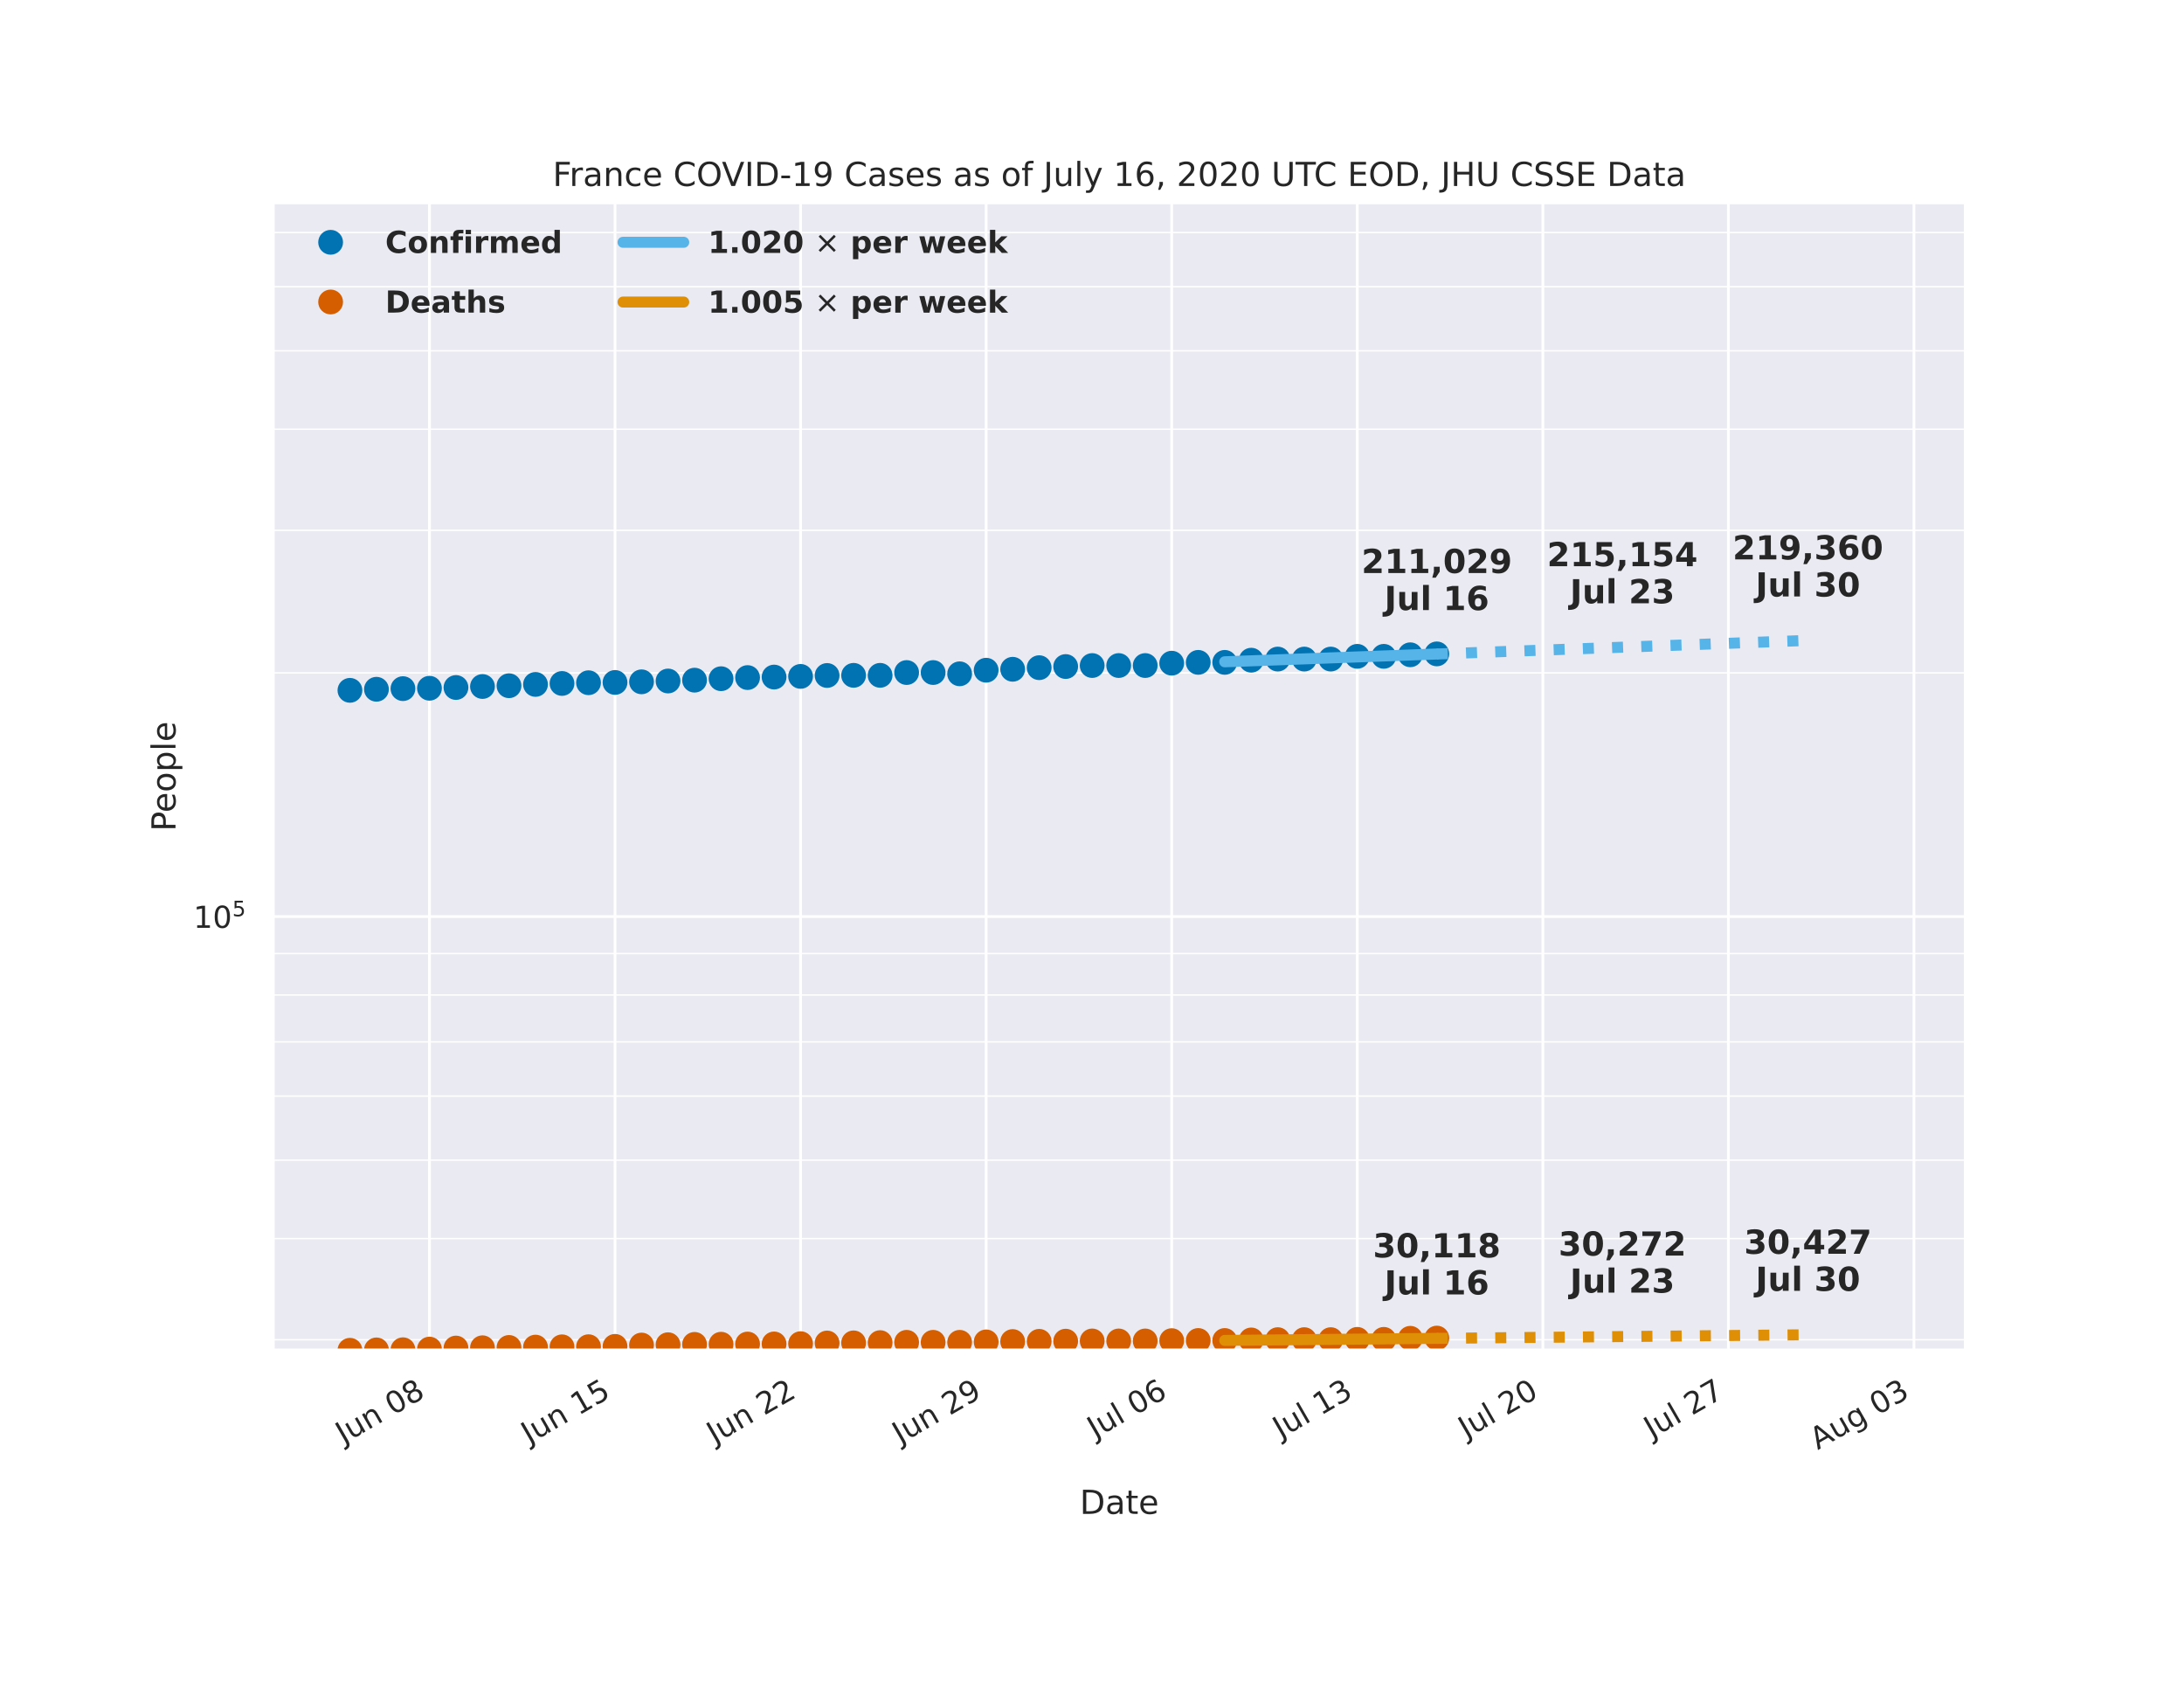 <?xml version="1.0" encoding="utf-8" standalone="no"?>
<!DOCTYPE svg PUBLIC "-//W3C//DTD SVG 1.1//EN"
  "http://www.w3.org/Graphics/SVG/1.1/DTD/svg11.dtd">
<!-- Created with matplotlib (https://matplotlib.org/) -->
<svg height="612pt" version="1.1" viewBox="0 0 792 612" width="792pt" xmlns="http://www.w3.org/2000/svg" xmlns:xlink="http://www.w3.org/1999/xlink">
 <defs>
  <style type="text/css">
*{stroke-linecap:butt;stroke-linejoin:round;}
  </style>
 </defs>
 <g id="figure_1">
  <g id="patch_1">
   <path d="M 0 612 
L 792 612 
L 792 0 
L 0 0 
z
" style="fill:#ffffff;"/>
  </g>
  <g id="axes_1">
   <g id="patch_2">
    <path d="M 99 489.6 
L 712.8 489.6 
L 712.8 73.44 
L 99 73.44 
z
" style="fill:#eaeaf2;"/>
   </g>
   <g id="matplotlib.axis_1">
    <g id="xtick_1">
     <g id="line2d_1">
      <path clip-path="url(#p03f777c1c7)" d="M 155.739 489.6 
L 155.739 73.44 
" style="fill:none;stroke:#ffffff;stroke-linecap:round;"/>
     </g>
     <g id="text_1">
      <!-- Jun 08 -->
      <defs>
       <path d="M 9.812 72.906 
L 19.672 72.906 
L 19.672 5.078 
Q 19.672 -8.109 14.672 -14.062 
Q 9.672 -20.016 -1.422 -20.016 
L -5.172 -20.016 
L -5.172 -11.719 
L -2.094 -11.719 
Q 4.438 -11.719 7.125 -8.047 
Q 9.812 -4.391 9.812 5.078 
z
" id="DejaVuSans-74"/>
       <path d="M 8.5 21.578 
L 8.5 54.688 
L 17.484 54.688 
L 17.484 21.922 
Q 17.484 14.156 20.5 10.266 
Q 23.531 6.391 29.594 6.391 
Q 36.859 6.391 41.078 11.031 
Q 45.312 15.672 45.312 23.688 
L 45.312 54.688 
L 54.297 54.688 
L 54.297 0 
L 45.312 0 
L 45.312 8.406 
Q 42.047 3.422 37.719 1 
Q 33.406 -1.422 27.688 -1.422 
Q 18.266 -1.422 13.375 4.438 
Q 8.5 10.297 8.5 21.578 
z
M 31.109 56 
z
" id="DejaVuSans-117"/>
       <path d="M 54.891 33.016 
L 54.891 0 
L 45.906 0 
L 45.906 32.719 
Q 45.906 40.484 42.875 44.328 
Q 39.844 48.188 33.797 48.188 
Q 26.516 48.188 22.312 43.547 
Q 18.109 38.922 18.109 30.906 
L 18.109 0 
L 9.078 0 
L 9.078 54.688 
L 18.109 54.688 
L 18.109 46.188 
Q 21.344 51.125 25.703 53.562 
Q 30.078 56 35.797 56 
Q 45.219 56 50.047 50.172 
Q 54.891 44.344 54.891 33.016 
z
" id="DejaVuSans-110"/>
       <path id="DejaVuSans-32"/>
       <path d="M 31.781 66.406 
Q 24.172 66.406 20.328 58.906 
Q 16.5 51.422 16.5 36.375 
Q 16.5 21.391 20.328 13.891 
Q 24.172 6.391 31.781 6.391 
Q 39.453 6.391 43.281 13.891 
Q 47.125 21.391 47.125 36.375 
Q 47.125 51.422 43.281 58.906 
Q 39.453 66.406 31.781 66.406 
z
M 31.781 74.219 
Q 44.047 74.219 50.516 64.516 
Q 56.984 54.828 56.984 36.375 
Q 56.984 17.969 50.516 8.266 
Q 44.047 -1.422 31.781 -1.422 
Q 19.531 -1.422 13.062 8.266 
Q 6.594 17.969 6.594 36.375 
Q 6.594 54.828 13.062 64.516 
Q 19.531 74.219 31.781 74.219 
z
" id="DejaVuSans-48"/>
       <path d="M 31.781 34.625 
Q 24.75 34.625 20.719 30.859 
Q 16.703 27.094 16.703 20.516 
Q 16.703 13.922 20.719 10.156 
Q 24.75 6.391 31.781 6.391 
Q 38.812 6.391 42.859 10.172 
Q 46.922 13.969 46.922 20.516 
Q 46.922 27.094 42.891 30.859 
Q 38.875 34.625 31.781 34.625 
z
M 21.922 38.812 
Q 15.578 40.375 12.031 44.719 
Q 8.5 49.078 8.5 55.328 
Q 8.5 64.062 14.719 69.141 
Q 20.953 74.219 31.781 74.219 
Q 42.672 74.219 48.875 69.141 
Q 55.078 64.062 55.078 55.328 
Q 55.078 49.078 51.531 44.719 
Q 48 40.375 41.703 38.812 
Q 48.828 37.156 52.797 32.312 
Q 56.781 27.484 56.781 20.516 
Q 56.781 9.906 50.312 4.234 
Q 43.844 -1.422 31.781 -1.422 
Q 19.734 -1.422 13.25 4.234 
Q 6.781 9.906 6.781 20.516 
Q 6.781 27.484 10.781 32.312 
Q 14.797 37.156 21.922 38.812 
z
M 18.312 54.391 
Q 18.312 48.734 21.844 45.562 
Q 25.391 42.391 31.781 42.391 
Q 38.141 42.391 41.719 45.562 
Q 45.312 48.734 45.312 54.391 
Q 45.312 60.062 41.719 63.234 
Q 38.141 66.406 31.781 66.406 
Q 25.391 66.406 21.844 63.234 
Q 18.312 60.062 18.312 54.391 
z
" id="DejaVuSans-56"/>
      </defs>
      <g style="fill:#262626;" transform="translate(124.561 523.679)rotate(-30)scale(0.11 -0.11)">
       <use xlink:href="#DejaVuSans-74"/>
       <use x="29.492" xlink:href="#DejaVuSans-117"/>
       <use x="92.871" xlink:href="#DejaVuSans-110"/>
       <use x="156.25" xlink:href="#DejaVuSans-32"/>
       <use x="188.037" xlink:href="#DejaVuSans-48"/>
       <use x="251.66" xlink:href="#DejaVuSans-56"/>
      </g>
     </g>
    </g>
    <g id="xtick_2">
     <g id="line2d_2">
      <path clip-path="url(#p03f777c1c7)" d="M 223.031 489.6 
L 223.031 73.44 
" style="fill:none;stroke:#ffffff;stroke-linecap:round;"/>
     </g>
     <g id="text_2">
      <!-- Jun 15 -->
      <defs>
       <path d="M 12.406 8.297 
L 28.516 8.297 
L 28.516 63.922 
L 10.984 60.406 
L 10.984 69.391 
L 28.422 72.906 
L 38.281 72.906 
L 38.281 8.297 
L 54.391 8.297 
L 54.391 0 
L 12.406 0 
z
" id="DejaVuSans-49"/>
       <path d="M 10.797 72.906 
L 49.516 72.906 
L 49.516 64.594 
L 19.828 64.594 
L 19.828 46.734 
Q 21.969 47.469 24.109 47.828 
Q 26.266 48.188 28.422 48.188 
Q 40.625 48.188 47.75 41.5 
Q 54.891 34.812 54.891 23.391 
Q 54.891 11.625 47.562 5.094 
Q 40.234 -1.422 26.906 -1.422 
Q 22.312 -1.422 17.547 -0.641 
Q 12.797 0.141 7.719 1.703 
L 7.719 11.625 
Q 12.109 9.234 16.797 8.062 
Q 21.484 6.891 26.703 6.891 
Q 35.156 6.891 40.078 11.328 
Q 45.016 15.766 45.016 23.391 
Q 45.016 31 40.078 35.438 
Q 35.156 39.891 26.703 39.891 
Q 22.75 39.891 18.812 39.016 
Q 14.891 38.141 10.797 36.281 
z
" id="DejaVuSans-53"/>
      </defs>
      <g style="fill:#262626;" transform="translate(191.853 523.679)rotate(-30)scale(0.11 -0.11)">
       <use xlink:href="#DejaVuSans-74"/>
       <use x="29.492" xlink:href="#DejaVuSans-117"/>
       <use x="92.871" xlink:href="#DejaVuSans-110"/>
       <use x="156.25" xlink:href="#DejaVuSans-32"/>
       <use x="188.037" xlink:href="#DejaVuSans-49"/>
       <use x="251.66" xlink:href="#DejaVuSans-53"/>
      </g>
     </g>
    </g>
    <g id="xtick_3">
     <g id="line2d_3">
      <path clip-path="url(#p03f777c1c7)" d="M 290.323 489.6 
L 290.323 73.44 
" style="fill:none;stroke:#ffffff;stroke-linecap:round;"/>
     </g>
     <g id="text_3">
      <!-- Jun 22 -->
      <defs>
       <path d="M 19.188 8.297 
L 53.609 8.297 
L 53.609 0 
L 7.328 0 
L 7.328 8.297 
Q 12.938 14.109 22.625 23.891 
Q 32.328 33.688 34.812 36.531 
Q 39.547 41.844 41.422 45.531 
Q 43.312 49.219 43.312 52.781 
Q 43.312 58.594 39.234 62.25 
Q 35.156 65.922 28.609 65.922 
Q 23.969 65.922 18.812 64.312 
Q 13.672 62.703 7.812 59.422 
L 7.812 69.391 
Q 13.766 71.781 18.938 73 
Q 24.125 74.219 28.422 74.219 
Q 39.75 74.219 46.484 68.547 
Q 53.219 62.891 53.219 53.422 
Q 53.219 48.922 51.531 44.891 
Q 49.859 40.875 45.406 35.406 
Q 44.188 33.984 37.641 27.219 
Q 31.109 20.453 19.188 8.297 
z
" id="DejaVuSans-50"/>
      </defs>
      <g style="fill:#262626;" transform="translate(259.145 523.679)rotate(-30)scale(0.11 -0.11)">
       <use xlink:href="#DejaVuSans-74"/>
       <use x="29.492" xlink:href="#DejaVuSans-117"/>
       <use x="92.871" xlink:href="#DejaVuSans-110"/>
       <use x="156.25" xlink:href="#DejaVuSans-32"/>
       <use x="188.037" xlink:href="#DejaVuSans-50"/>
       <use x="251.66" xlink:href="#DejaVuSans-50"/>
      </g>
     </g>
    </g>
    <g id="xtick_4">
     <g id="line2d_4">
      <path clip-path="url(#p03f777c1c7)" d="M 357.615 489.6 
L 357.615 73.44 
" style="fill:none;stroke:#ffffff;stroke-linecap:round;"/>
     </g>
     <g id="text_4">
      <!-- Jun 29 -->
      <defs>
       <path d="M 10.984 1.516 
L 10.984 10.5 
Q 14.703 8.734 18.5 7.812 
Q 22.312 6.891 25.984 6.891 
Q 35.75 6.891 40.891 13.453 
Q 46.047 20.016 46.781 33.406 
Q 43.953 29.203 39.594 26.953 
Q 35.25 24.703 29.984 24.703 
Q 19.047 24.703 12.672 31.312 
Q 6.297 37.938 6.297 49.422 
Q 6.297 60.641 12.938 67.422 
Q 19.578 74.219 30.609 74.219 
Q 43.266 74.219 49.922 64.516 
Q 56.594 54.828 56.594 36.375 
Q 56.594 19.141 48.406 8.859 
Q 40.234 -1.422 26.422 -1.422 
Q 22.703 -1.422 18.891 -0.688 
Q 15.094 0.047 10.984 1.516 
z
M 30.609 32.422 
Q 37.25 32.422 41.125 36.953 
Q 45.016 41.5 45.016 49.422 
Q 45.016 57.281 41.125 61.844 
Q 37.25 66.406 30.609 66.406 
Q 23.969 66.406 20.094 61.844 
Q 16.219 57.281 16.219 49.422 
Q 16.219 41.5 20.094 36.953 
Q 23.969 32.422 30.609 32.422 
z
" id="DejaVuSans-57"/>
      </defs>
      <g style="fill:#262626;" transform="translate(326.436 523.679)rotate(-30)scale(0.11 -0.11)">
       <use xlink:href="#DejaVuSans-74"/>
       <use x="29.492" xlink:href="#DejaVuSans-117"/>
       <use x="92.871" xlink:href="#DejaVuSans-110"/>
       <use x="156.25" xlink:href="#DejaVuSans-32"/>
       <use x="188.037" xlink:href="#DejaVuSans-50"/>
       <use x="251.66" xlink:href="#DejaVuSans-57"/>
      </g>
     </g>
    </g>
    <g id="xtick_5">
     <g id="line2d_5">
      <path clip-path="url(#p03f777c1c7)" d="M 424.907 489.6 
L 424.907 73.44 
" style="fill:none;stroke:#ffffff;stroke-linecap:round;"/>
     </g>
     <g id="text_5">
      <!-- Jul 06 -->
      <defs>
       <path d="M 9.422 75.984 
L 18.406 75.984 
L 18.406 0 
L 9.422 0 
z
" id="DejaVuSans-108"/>
       <path d="M 33.016 40.375 
Q 26.375 40.375 22.484 35.828 
Q 18.609 31.297 18.609 23.391 
Q 18.609 15.531 22.484 10.953 
Q 26.375 6.391 33.016 6.391 
Q 39.656 6.391 43.531 10.953 
Q 47.406 15.531 47.406 23.391 
Q 47.406 31.297 43.531 35.828 
Q 39.656 40.375 33.016 40.375 
z
M 52.594 71.297 
L 52.594 62.312 
Q 48.875 64.062 45.094 64.984 
Q 41.312 65.922 37.594 65.922 
Q 27.828 65.922 22.672 59.328 
Q 17.531 52.734 16.797 39.406 
Q 19.672 43.656 24.016 45.922 
Q 28.375 48.188 33.594 48.188 
Q 44.578 48.188 50.953 41.516 
Q 57.328 34.859 57.328 23.391 
Q 57.328 12.156 50.688 5.359 
Q 44.047 -1.422 33.016 -1.422 
Q 20.359 -1.422 13.672 8.266 
Q 6.984 17.969 6.984 36.375 
Q 6.984 53.656 15.188 63.938 
Q 23.391 74.219 37.203 74.219 
Q 40.922 74.219 44.703 73.484 
Q 48.484 72.75 52.594 71.297 
z
" id="DejaVuSans-54"/>
      </defs>
      <g style="fill:#262626;" transform="translate(397.119 521.721)rotate(-30)scale(0.11 -0.11)">
       <use xlink:href="#DejaVuSans-74"/>
       <use x="29.492" xlink:href="#DejaVuSans-117"/>
       <use x="92.871" xlink:href="#DejaVuSans-108"/>
       <use x="120.654" xlink:href="#DejaVuSans-32"/>
       <use x="152.441" xlink:href="#DejaVuSans-48"/>
       <use x="216.064" xlink:href="#DejaVuSans-54"/>
      </g>
     </g>
    </g>
    <g id="xtick_6">
     <g id="line2d_6">
      <path clip-path="url(#p03f777c1c7)" d="M 492.198 489.6 
L 492.198 73.44 
" style="fill:none;stroke:#ffffff;stroke-linecap:round;"/>
     </g>
     <g id="text_6">
      <!-- Jul 13 -->
      <defs>
       <path d="M 40.578 39.312 
Q 47.656 37.797 51.625 33 
Q 55.609 28.219 55.609 21.188 
Q 55.609 10.406 48.188 4.484 
Q 40.766 -1.422 27.094 -1.422 
Q 22.516 -1.422 17.656 -0.516 
Q 12.797 0.391 7.625 2.203 
L 7.625 11.719 
Q 11.719 9.328 16.594 8.109 
Q 21.484 6.891 26.812 6.891 
Q 36.078 6.891 40.938 10.547 
Q 45.797 14.203 45.797 21.188 
Q 45.797 27.641 41.281 31.266 
Q 36.766 34.906 28.719 34.906 
L 20.219 34.906 
L 20.219 43.016 
L 29.109 43.016 
Q 36.375 43.016 40.234 45.922 
Q 44.094 48.828 44.094 54.297 
Q 44.094 59.906 40.109 62.906 
Q 36.141 65.922 28.719 65.922 
Q 24.656 65.922 20.016 65.031 
Q 15.375 64.156 9.812 62.312 
L 9.812 71.094 
Q 15.438 72.656 20.344 73.438 
Q 25.25 74.219 29.594 74.219 
Q 40.828 74.219 47.359 69.109 
Q 53.906 64.016 53.906 55.328 
Q 53.906 49.266 50.438 45.094 
Q 46.969 40.922 40.578 39.312 
z
" id="DejaVuSans-51"/>
      </defs>
      <g style="fill:#262626;" transform="translate(464.411 521.721)rotate(-30)scale(0.11 -0.11)">
       <use xlink:href="#DejaVuSans-74"/>
       <use x="29.492" xlink:href="#DejaVuSans-117"/>
       <use x="92.871" xlink:href="#DejaVuSans-108"/>
       <use x="120.654" xlink:href="#DejaVuSans-32"/>
       <use x="152.441" xlink:href="#DejaVuSans-49"/>
       <use x="216.064" xlink:href="#DejaVuSans-51"/>
      </g>
     </g>
    </g>
    <g id="xtick_7">
     <g id="line2d_7">
      <path clip-path="url(#p03f777c1c7)" d="M 559.49 489.6 
L 559.49 73.44 
" style="fill:none;stroke:#ffffff;stroke-linecap:round;"/>
     </g>
     <g id="text_7">
      <!-- Jul 20 -->
      <g style="fill:#262626;" transform="translate(531.703 521.721)rotate(-30)scale(0.11 -0.11)">
       <use xlink:href="#DejaVuSans-74"/>
       <use x="29.492" xlink:href="#DejaVuSans-117"/>
       <use x="92.871" xlink:href="#DejaVuSans-108"/>
       <use x="120.654" xlink:href="#DejaVuSans-32"/>
       <use x="152.441" xlink:href="#DejaVuSans-50"/>
       <use x="216.064" xlink:href="#DejaVuSans-48"/>
      </g>
     </g>
    </g>
    <g id="xtick_8">
     <g id="line2d_8">
      <path clip-path="url(#p03f777c1c7)" d="M 626.782 489.6 
L 626.782 73.44 
" style="fill:none;stroke:#ffffff;stroke-linecap:round;"/>
     </g>
     <g id="text_8">
      <!-- Jul 27 -->
      <defs>
       <path d="M 8.203 72.906 
L 55.078 72.906 
L 55.078 68.703 
L 28.609 0 
L 18.312 0 
L 43.219 64.594 
L 8.203 64.594 
z
" id="DejaVuSans-55"/>
      </defs>
      <g style="fill:#262626;" transform="translate(598.994 521.721)rotate(-30)scale(0.11 -0.11)">
       <use xlink:href="#DejaVuSans-74"/>
       <use x="29.492" xlink:href="#DejaVuSans-117"/>
       <use x="92.871" xlink:href="#DejaVuSans-108"/>
       <use x="120.654" xlink:href="#DejaVuSans-32"/>
       <use x="152.441" xlink:href="#DejaVuSans-50"/>
       <use x="216.064" xlink:href="#DejaVuSans-55"/>
      </g>
     </g>
    </g>
    <g id="xtick_9">
     <g id="line2d_9">
      <path clip-path="url(#p03f777c1c7)" d="M 694.074 489.6 
L 694.074 73.44 
" style="fill:none;stroke:#ffffff;stroke-linecap:round;"/>
     </g>
     <g id="text_9">
      <!-- Aug 03 -->
      <defs>
       <path d="M 34.188 63.188 
L 20.797 26.906 
L 47.609 26.906 
z
M 28.609 72.906 
L 39.797 72.906 
L 67.578 0 
L 57.328 0 
L 50.688 18.703 
L 17.828 18.703 
L 11.188 0 
L 0.781 0 
z
" id="DejaVuSans-65"/>
       <path d="M 45.406 27.984 
Q 45.406 37.75 41.375 43.109 
Q 37.359 48.484 30.078 48.484 
Q 22.859 48.484 18.828 43.109 
Q 14.797 37.75 14.797 27.984 
Q 14.797 18.266 18.828 12.891 
Q 22.859 7.516 30.078 7.516 
Q 37.359 7.516 41.375 12.891 
Q 45.406 18.266 45.406 27.984 
z
M 54.391 6.781 
Q 54.391 -7.172 48.188 -13.984 
Q 42 -20.797 29.203 -20.797 
Q 24.469 -20.797 20.266 -20.094 
Q 16.062 -19.391 12.109 -17.922 
L 12.109 -9.188 
Q 16.062 -11.328 19.922 -12.344 
Q 23.781 -13.375 27.781 -13.375 
Q 36.625 -13.375 41.016 -8.766 
Q 45.406 -4.156 45.406 5.172 
L 45.406 9.625 
Q 42.625 4.781 38.281 2.391 
Q 33.938 0 27.875 0 
Q 17.828 0 11.672 7.656 
Q 5.516 15.328 5.516 27.984 
Q 5.516 40.672 11.672 48.328 
Q 17.828 56 27.875 56 
Q 33.938 56 38.281 53.609 
Q 42.625 51.219 45.406 46.391 
L 45.406 54.688 
L 54.391 54.688 
z
" id="DejaVuSans-103"/>
      </defs>
      <g style="fill:#262626;" transform="translate(659.179 525.825)rotate(-30)scale(0.11 -0.11)">
       <use xlink:href="#DejaVuSans-65"/>
       <use x="68.408" xlink:href="#DejaVuSans-117"/>
       <use x="131.787" xlink:href="#DejaVuSans-103"/>
       <use x="195.264" xlink:href="#DejaVuSans-32"/>
       <use x="227.051" xlink:href="#DejaVuSans-48"/>
       <use x="290.674" xlink:href="#DejaVuSans-51"/>
      </g>
     </g>
    </g>
    <g id="text_10">
     <!-- Date -->
     <defs>
      <path d="M 19.672 64.797 
L 19.672 8.109 
L 31.594 8.109 
Q 46.688 8.109 53.688 14.938 
Q 60.688 21.781 60.688 36.531 
Q 60.688 51.172 53.688 57.984 
Q 46.688 64.797 31.594 64.797 
z
M 9.812 72.906 
L 30.078 72.906 
Q 51.266 72.906 61.172 64.094 
Q 71.094 55.281 71.094 36.531 
Q 71.094 17.672 61.125 8.828 
Q 51.172 0 30.078 0 
L 9.812 0 
z
" id="DejaVuSans-68"/>
      <path d="M 34.281 27.484 
Q 23.391 27.484 19.188 25 
Q 14.984 22.516 14.984 16.5 
Q 14.984 11.719 18.141 8.906 
Q 21.297 6.109 26.703 6.109 
Q 34.188 6.109 38.703 11.406 
Q 43.219 16.703 43.219 25.484 
L 43.219 27.484 
z
M 52.203 31.203 
L 52.203 0 
L 43.219 0 
L 43.219 8.297 
Q 40.141 3.328 35.547 0.953 
Q 30.953 -1.422 24.312 -1.422 
Q 15.922 -1.422 10.953 3.297 
Q 6 8.016 6 15.922 
Q 6 25.141 12.172 29.828 
Q 18.359 34.516 30.609 34.516 
L 43.219 34.516 
L 43.219 35.406 
Q 43.219 41.609 39.141 45 
Q 35.062 48.391 27.688 48.391 
Q 23 48.391 18.547 47.266 
Q 14.109 46.141 10.016 43.891 
L 10.016 52.203 
Q 14.938 54.109 19.578 55.047 
Q 24.219 56 28.609 56 
Q 40.484 56 46.344 49.844 
Q 52.203 43.703 52.203 31.203 
z
" id="DejaVuSans-97"/>
      <path d="M 18.312 70.219 
L 18.312 54.688 
L 36.812 54.688 
L 36.812 47.703 
L 18.312 47.703 
L 18.312 18.016 
Q 18.312 11.328 20.141 9.422 
Q 21.969 7.516 27.594 7.516 
L 36.812 7.516 
L 36.812 0 
L 27.594 0 
Q 17.188 0 13.234 3.875 
Q 9.281 7.766 9.281 18.016 
L 9.281 47.703 
L 2.688 47.703 
L 2.688 54.688 
L 9.281 54.688 
L 9.281 70.219 
z
" id="DejaVuSans-116"/>
      <path d="M 56.203 29.594 
L 56.203 25.203 
L 14.891 25.203 
Q 15.484 15.922 20.484 11.062 
Q 25.484 6.203 34.422 6.203 
Q 39.594 6.203 44.453 7.469 
Q 49.312 8.734 54.109 11.281 
L 54.109 2.781 
Q 49.266 0.734 44.188 -0.344 
Q 39.109 -1.422 33.891 -1.422 
Q 20.797 -1.422 13.156 6.188 
Q 5.516 13.812 5.516 26.812 
Q 5.516 40.234 12.766 48.109 
Q 20.016 56 32.328 56 
Q 43.359 56 49.781 48.891 
Q 56.203 41.797 56.203 29.594 
z
M 47.219 32.234 
Q 47.125 39.594 43.094 43.984 
Q 39.062 48.391 32.422 48.391 
Q 24.906 48.391 20.391 44.141 
Q 15.875 39.891 15.188 32.172 
z
" id="DejaVuSans-101"/>
     </defs>
     <g style="fill:#262626;" transform="translate(391.559 548.924)scale(0.12 -0.12)">
      <use xlink:href="#DejaVuSans-68"/>
      <use x="77.002" xlink:href="#DejaVuSans-97"/>
      <use x="138.281" xlink:href="#DejaVuSans-116"/>
      <use x="177.49" xlink:href="#DejaVuSans-101"/>
     </g>
    </g>
   </g>
   <g id="matplotlib.axis_2">
    <g id="ytick_1">
     <g id="line2d_10">
      <path clip-path="url(#p03f777c1c7)" d="M 99 332.327 
L 712.8 332.327 
" style="fill:none;stroke:#ffffff;stroke-linecap:round;"/>
     </g>
     <g id="text_11">
      <!-- $\mathdefault{10^{5}}$ -->
      <g style="fill:#262626;" transform="translate(70.14 336.506)scale(0.11 -0.11)">
       <use transform="translate(0 0.684)" xlink:href="#DejaVuSans-49"/>
       <use transform="translate(63.623 0.684)" xlink:href="#DejaVuSans-48"/>
       <use transform="translate(128.203 38.966)scale(0.7)" xlink:href="#DejaVuSans-53"/>
      </g>
     </g>
    </g>
    <g id="ytick_2">
     <g id="line2d_11">
      <path clip-path="url(#p03f777c1c7)" d="M 99 485.779 
L 712.8 485.779 
" style="fill:none;stroke:#ffffff;stroke-linecap:round;stroke-width:0.5;"/>
     </g>
    </g>
    <g id="ytick_3">
     <g id="line2d_12">
      <path clip-path="url(#p03f777c1c7)" d="M 99 449.113 
L 712.8 449.113 
" style="fill:none;stroke:#ffffff;stroke-linecap:round;stroke-width:0.5;"/>
     </g>
    </g>
    <g id="ytick_4">
     <g id="line2d_13">
      <path clip-path="url(#p03f777c1c7)" d="M 99 420.672 
L 712.8 420.672 
" style="fill:none;stroke:#ffffff;stroke-linecap:round;stroke-width:0.5;"/>
     </g>
    </g>
    <g id="ytick_5">
     <g id="line2d_14">
      <path clip-path="url(#p03f777c1c7)" d="M 99 397.434 
L 712.8 397.434 
" style="fill:none;stroke:#ffffff;stroke-linecap:round;stroke-width:0.5;"/>
     </g>
    </g>
    <g id="ytick_6">
     <g id="line2d_15">
      <path clip-path="url(#p03f777c1c7)" d="M 99 377.787 
L 712.8 377.787 
" style="fill:none;stroke:#ffffff;stroke-linecap:round;stroke-width:0.5;"/>
     </g>
    </g>
    <g id="ytick_7">
     <g id="line2d_16">
      <path clip-path="url(#p03f777c1c7)" d="M 99 360.768 
L 712.8 360.768 
" style="fill:none;stroke:#ffffff;stroke-linecap:round;stroke-width:0.5;"/>
     </g>
    </g>
    <g id="ytick_8">
     <g id="line2d_17">
      <path clip-path="url(#p03f777c1c7)" d="M 99 345.756 
L 712.8 345.756 
" style="fill:none;stroke:#ffffff;stroke-linecap:round;stroke-width:0.5;"/>
     </g>
    </g>
    <g id="ytick_9">
     <g id="line2d_18">
      <path clip-path="url(#p03f777c1c7)" d="M 99 243.982 
L 712.8 243.982 
" style="fill:none;stroke:#ffffff;stroke-linecap:round;stroke-width:0.5;"/>
     </g>
    </g>
    <g id="ytick_10">
     <g id="line2d_19">
      <path clip-path="url(#p03f777c1c7)" d="M 99 192.304 
L 712.8 192.304 
" style="fill:none;stroke:#ffffff;stroke-linecap:round;stroke-width:0.5;"/>
     </g>
    </g>
    <g id="ytick_11">
     <g id="line2d_20">
      <path clip-path="url(#p03f777c1c7)" d="M 99 155.637 
L 712.8 155.637 
" style="fill:none;stroke:#ffffff;stroke-linecap:round;stroke-width:0.5;"/>
     </g>
    </g>
    <g id="ytick_12">
     <g id="line2d_21">
      <path clip-path="url(#p03f777c1c7)" d="M 99 127.197 
L 712.8 127.197 
" style="fill:none;stroke:#ffffff;stroke-linecap:round;stroke-width:0.5;"/>
     </g>
    </g>
    <g id="ytick_13">
     <g id="line2d_22">
      <path clip-path="url(#p03f777c1c7)" d="M 99 103.959 
L 712.8 103.959 
" style="fill:none;stroke:#ffffff;stroke-linecap:round;stroke-width:0.5;"/>
     </g>
    </g>
    <g id="ytick_14">
     <g id="line2d_23">
      <path clip-path="url(#p03f777c1c7)" d="M 99 84.312 
L 712.8 84.312 
" style="fill:none;stroke:#ffffff;stroke-linecap:round;stroke-width:0.5;"/>
     </g>
    </g>
    <g id="text_12">
     <!-- People -->
     <defs>
      <path d="M 19.672 64.797 
L 19.672 37.406 
L 32.078 37.406 
Q 38.969 37.406 42.719 40.969 
Q 46.484 44.531 46.484 51.125 
Q 46.484 57.672 42.719 61.234 
Q 38.969 64.797 32.078 64.797 
z
M 9.812 72.906 
L 32.078 72.906 
Q 44.344 72.906 50.609 67.359 
Q 56.891 61.812 56.891 51.125 
Q 56.891 40.328 50.609 34.812 
Q 44.344 29.297 32.078 29.297 
L 19.672 29.297 
L 19.672 0 
L 9.812 0 
z
" id="DejaVuSans-80"/>
      <path d="M 30.609 48.391 
Q 23.391 48.391 19.188 42.75 
Q 14.984 37.109 14.984 27.297 
Q 14.984 17.484 19.156 11.844 
Q 23.344 6.203 30.609 6.203 
Q 37.797 6.203 41.984 11.859 
Q 46.188 17.531 46.188 27.297 
Q 46.188 37.016 41.984 42.703 
Q 37.797 48.391 30.609 48.391 
z
M 30.609 56 
Q 42.328 56 49.016 48.375 
Q 55.719 40.766 55.719 27.297 
Q 55.719 13.875 49.016 6.219 
Q 42.328 -1.422 30.609 -1.422 
Q 18.844 -1.422 12.172 6.219 
Q 5.516 13.875 5.516 27.297 
Q 5.516 40.766 12.172 48.375 
Q 18.844 56 30.609 56 
z
" id="DejaVuSans-111"/>
      <path d="M 18.109 8.203 
L 18.109 -20.797 
L 9.078 -20.797 
L 9.078 54.688 
L 18.109 54.688 
L 18.109 46.391 
Q 20.953 51.266 25.266 53.625 
Q 29.594 56 35.594 56 
Q 45.562 56 51.781 48.094 
Q 58.016 40.188 58.016 27.297 
Q 58.016 14.406 51.781 6.484 
Q 45.562 -1.422 35.594 -1.422 
Q 29.594 -1.422 25.266 0.953 
Q 20.953 3.328 18.109 8.203 
z
M 48.688 27.297 
Q 48.688 37.203 44.609 42.844 
Q 40.531 48.484 33.406 48.484 
Q 26.266 48.484 22.188 42.844 
Q 18.109 37.203 18.109 27.297 
Q 18.109 17.391 22.188 11.75 
Q 26.266 6.109 33.406 6.109 
Q 40.531 6.109 44.609 11.75 
Q 48.688 17.391 48.688 27.297 
z
" id="DejaVuSans-112"/>
     </defs>
     <g style="fill:#262626;" transform="translate(63.644 301.451)rotate(-90)scale(0.12 -0.12)">
      <use xlink:href="#DejaVuSans-80"/>
      <use x="56.678" xlink:href="#DejaVuSans-101"/>
      <use x="118.201" xlink:href="#DejaVuSans-111"/>
      <use x="179.383" xlink:href="#DejaVuSans-112"/>
      <use x="242.859" xlink:href="#DejaVuSans-108"/>
      <use x="270.643" xlink:href="#DejaVuSans-101"/>
     </g>
    </g>
   </g>
   <g id="line2d_24">
    <defs>
     <path d="M 0 4 
C 1.061 4 2.078 3.579 2.828 2.828 
C 3.579 2.078 4 1.061 4 0 
C 4 -1.061 3.579 -2.078 2.828 -2.828 
C 2.078 -3.579 1.061 -4 0 -4 
C -1.061 -4 -2.078 -3.579 -2.828 -2.828 
C -3.579 -2.078 -4 -1.061 -4 0 
C -4 1.061 -3.579 2.078 -2.828 2.828 
C -2.078 3.579 -1.061 4 0 4 
z
" id="m3b0694cda7" style="stroke:#0173b2;"/>
    </defs>
    <g clip-path="url(#p03f777c1c7)">
     <use style="fill:#0173b2;stroke:#0173b2;" x="126.9" xlink:href="#m3b0694cda7" y="250.311"/>
     <use style="fill:#0173b2;stroke:#0173b2;" x="136.513" xlink:href="#m3b0694cda7" y="249.923"/>
     <use style="fill:#0173b2;stroke:#0173b2;" x="146.126" xlink:href="#m3b0694cda7" y="249.695"/>
     <use style="fill:#0173b2;stroke:#0173b2;" x="155.739" xlink:href="#m3b0694cda7" y="249.554"/>
     <use style="fill:#0173b2;stroke:#0173b2;" x="165.352" xlink:href="#m3b0694cda7" y="249.285"/>
     <use style="fill:#0173b2;stroke:#0173b2;" x="174.966" xlink:href="#m3b0694cda7" y="248.924"/>
     <use style="fill:#0173b2;stroke:#0173b2;" x="184.579" xlink:href="#m3b0694cda7" y="248.643"/>
     <use style="fill:#0173b2;stroke:#0173b2;" x="194.192" xlink:href="#m3b0694cda7" y="248.163"/>
     <use style="fill:#0173b2;stroke:#0173b2;" x="203.805" xlink:href="#m3b0694cda7" y="247.817"/>
     <use style="fill:#0173b2;stroke:#0173b2;" x="213.418" xlink:href="#m3b0694cda7" y="247.55"/>
     <use style="fill:#0173b2;stroke:#0173b2;" x="223.031" xlink:href="#m3b0694cda7" y="247.45"/>
     <use style="fill:#0173b2;stroke:#0173b2;" x="232.644" xlink:href="#m3b0694cda7" y="247.225"/>
     <use style="fill:#0173b2;stroke:#0173b2;" x="242.257" xlink:href="#m3b0694cda7" y="246.926"/>
     <use style="fill:#0173b2;stroke:#0173b2;" x="251.87" xlink:href="#m3b0694cda7" y="246.622"/>
     <use style="fill:#0173b2;stroke:#0173b2;" x="261.484" xlink:href="#m3b0694cda7" y="246.096"/>
     <use style="fill:#0173b2;stroke:#0173b2;" x="271.097" xlink:href="#m3b0694cda7" y="245.681"/>
     <use style="fill:#0173b2;stroke:#0173b2;" x="280.71" xlink:href="#m3b0694cda7" y="245.498"/>
     <use style="fill:#0173b2;stroke:#0173b2;" x="290.323" xlink:href="#m3b0694cda7" y="245.257"/>
     <use style="fill:#0173b2;stroke:#0173b2;" x="299.936" xlink:href="#m3b0694cda7" y="244.925"/>
     <use style="fill:#0173b2;stroke:#0173b2;" x="309.549" xlink:href="#m3b0694cda7" y="244.873"/>
     <use style="fill:#0173b2;stroke:#0173b2;" x="319.162" xlink:href="#m3b0694cda7" y="244.873"/>
     <use style="fill:#0173b2;stroke:#0173b2;" x="328.775" xlink:href="#m3b0694cda7" y="243.858"/>
     <use style="fill:#0173b2;stroke:#0173b2;" x="338.389" xlink:href="#m3b0694cda7" y="243.858"/>
     <use style="fill:#0173b2;stroke:#0173b2;" x="348.002" xlink:href="#m3b0694cda7" y="244.317"/>
     <use style="fill:#0173b2;stroke:#0173b2;" x="357.615" xlink:href="#m3b0694cda7" y="243.016"/>
     <use style="fill:#0173b2;stroke:#0173b2;" x="367.228" xlink:href="#m3b0694cda7" y="242.674"/>
     <use style="fill:#0173b2;stroke:#0173b2;" x="376.841" xlink:href="#m3b0694cda7" y="242.096"/>
     <use style="fill:#0173b2;stroke:#0173b2;" x="386.454" xlink:href="#m3b0694cda7" y="241.683"/>
     <use style="fill:#0173b2;stroke:#0173b2;" x="396.067" xlink:href="#m3b0694cda7" y="241.32"/>
     <use style="fill:#0173b2;stroke:#0173b2;" x="405.68" xlink:href="#m3b0694cda7" y="241.32"/>
     <use style="fill:#0173b2;stroke:#0173b2;" x="415.293" xlink:href="#m3b0694cda7" y="241.32"/>
     <use style="fill:#0173b2;stroke:#0173b2;" x="424.907" xlink:href="#m3b0694cda7" y="240.464"/>
     <use style="fill:#0173b2;stroke:#0173b2;" x="434.52" xlink:href="#m3b0694cda7" y="240.17"/>
     <use style="fill:#0173b2;stroke:#0173b2;" x="444.133" xlink:href="#m3b0694cda7" y="240.17"/>
     <use style="fill:#0173b2;stroke:#0173b2;" x="453.746" xlink:href="#m3b0694cda7" y="239.379"/>
     <use style="fill:#0173b2;stroke:#0173b2;" x="463.359" xlink:href="#m3b0694cda7" y="238.974"/>
     <use style="fill:#0173b2;stroke:#0173b2;" x="472.972" xlink:href="#m3b0694cda7" y="238.974"/>
     <use style="fill:#0173b2;stroke:#0173b2;" x="482.585" xlink:href="#m3b0694cda7" y="238.974"/>
     <use style="fill:#0173b2;stroke:#0173b2;" x="492.198" xlink:href="#m3b0694cda7" y="237.982"/>
     <use style="fill:#0173b2;stroke:#0173b2;" x="501.811" xlink:href="#m3b0694cda7" y="237.982"/>
     <use style="fill:#0173b2;stroke:#0173b2;" x="511.425" xlink:href="#m3b0694cda7" y="237.419"/>
     <use style="fill:#0173b2;stroke:#0173b2;" x="521.038" xlink:href="#m3b0694cda7" y="237.097"/>
    </g>
   </g>
   <g id="line2d_25">
    <defs>
     <path d="M 0 4 
C 1.061 4 2.078 3.579 2.828 2.828 
C 3.579 2.078 4 1.061 4 0 
C 4 -1.061 3.579 -2.078 2.828 -2.828 
C 2.078 -3.579 1.061 -4 0 -4 
C -1.061 -4 -2.078 -3.579 -2.828 -2.828 
C -3.579 -2.078 -4 -1.061 -4 0 
C -4 1.061 -3.579 2.078 -2.828 2.828 
C -2.078 3.579 -1.061 4 0 4 
z
" id="m4faa5a2486" style="stroke:#d55e00;"/>
    </defs>
    <g clip-path="url(#p03f777c1c7)">
     <use style="fill:#d55e00;stroke:#d55e00;" x="126.9" xlink:href="#m4faa5a2486" y="489.6"/>
     <use style="fill:#d55e00;stroke:#d55e00;" x="136.513" xlink:href="#m4faa5a2486" y="489.464"/>
     <use style="fill:#d55e00;stroke:#d55e00;" x="146.126" xlink:href="#m4faa5a2486" y="489.408"/>
     <use style="fill:#d55e00;stroke:#d55e00;" x="155.739" xlink:href="#m4faa5a2486" y="489.172"/>
     <use style="fill:#d55e00;stroke:#d55e00;" x="165.352" xlink:href="#m4faa5a2486" y="488.793"/>
     <use style="fill:#d55e00;stroke:#d55e00;" x="174.966" xlink:href="#m4faa5a2486" y="488.693"/>
     <use style="fill:#d55e00;stroke:#d55e00;" x="184.579" xlink:href="#m4faa5a2486" y="488.575"/>
     <use style="fill:#d55e00;stroke:#d55e00;" x="194.192" xlink:href="#m4faa5a2486" y="488.454"/>
     <use style="fill:#d55e00;stroke:#d55e00;" x="203.805" xlink:href="#m4faa5a2486" y="488.35"/>
     <use style="fill:#d55e00;stroke:#d55e00;" x="213.418" xlink:href="#m4faa5a2486" y="488.311"/>
     <use style="fill:#d55e00;stroke:#d55e00;" x="223.031" xlink:href="#m4faa5a2486" y="488.185"/>
     <use style="fill:#d55e00;stroke:#d55e00;" x="232.644" xlink:href="#m4faa5a2486" y="487.705"/>
     <use style="fill:#d55e00;stroke:#d55e00;" x="242.257" xlink:href="#m4faa5a2486" y="487.585"/>
     <use style="fill:#d55e00;stroke:#d55e00;" x="251.87" xlink:href="#m4faa5a2486" y="487.464"/>
     <use style="fill:#d55e00;stroke:#d55e00;" x="261.484" xlink:href="#m4faa5a2486" y="487.404"/>
     <use style="fill:#d55e00;stroke:#d55e00;" x="271.097" xlink:href="#m4faa5a2486" y="487.335"/>
     <use style="fill:#d55e00;stroke:#d55e00;" x="280.71" xlink:href="#m4faa5a2486" y="487.305"/>
     <use style="fill:#d55e00;stroke:#d55e00;" x="290.323" xlink:href="#m4faa5a2486" y="487.206"/>
     <use style="fill:#d55e00;stroke:#d55e00;" x="299.936" xlink:href="#m4faa5a2486" y="486.961"/>
     <use style="fill:#d55e00;stroke:#d55e00;" x="309.549" xlink:href="#m4faa5a2486" y="486.914"/>
     <use style="fill:#d55e00;stroke:#d55e00;" x="319.162" xlink:href="#m4faa5a2486" y="486.824"/>
     <use style="fill:#d55e00;stroke:#d55e00;" x="328.775" xlink:href="#m4faa5a2486" y="486.713"/>
     <use style="fill:#d55e00;stroke:#d55e00;" x="338.389" xlink:href="#m4faa5a2486" y="486.713"/>
     <use style="fill:#d55e00;stroke:#d55e00;" x="348.002" xlink:href="#m4faa5a2486" y="486.713"/>
     <use style="fill:#d55e00;stroke:#d55e00;" x="357.615" xlink:href="#m4faa5a2486" y="486.563"/>
     <use style="fill:#d55e00;stroke:#d55e00;" x="367.228" xlink:href="#m4faa5a2486" y="486.435"/>
     <use style="fill:#d55e00;stroke:#d55e00;" x="376.841" xlink:href="#m4faa5a2486" y="486.358"/>
     <use style="fill:#d55e00;stroke:#d55e00;" x="386.454" xlink:href="#m4faa5a2486" y="486.299"/>
     <use style="fill:#d55e00;stroke:#d55e00;" x="396.067" xlink:href="#m4faa5a2486" y="486.222"/>
     <use style="fill:#d55e00;stroke:#d55e00;" x="405.68" xlink:href="#m4faa5a2486" y="486.222"/>
     <use style="fill:#d55e00;stroke:#d55e00;" x="415.293" xlink:href="#m4faa5a2486" y="486.222"/>
     <use style="fill:#d55e00;stroke:#d55e00;" x="424.907" xlink:href="#m4faa5a2486" y="486.107"/>
     <use style="fill:#d55e00;stroke:#d55e00;" x="434.52" xlink:href="#m4faa5a2486" y="486.051"/>
     <use style="fill:#d55e00;stroke:#d55e00;" x="444.133" xlink:href="#m4faa5a2486" y="486.051"/>
     <use style="fill:#d55e00;stroke:#d55e00;" x="453.746" xlink:href="#m4faa5a2486" y="485.856"/>
     <use style="fill:#d55e00;stroke:#d55e00;" x="463.359" xlink:href="#m4faa5a2486" y="485.749"/>
     <use style="fill:#d55e00;stroke:#d55e00;" x="472.972" xlink:href="#m4faa5a2486" y="485.749"/>
     <use style="fill:#d55e00;stroke:#d55e00;" x="482.585" xlink:href="#m4faa5a2486" y="485.749"/>
     <use style="fill:#d55e00;stroke:#d55e00;" x="492.198" xlink:href="#m4faa5a2486" y="485.643"/>
     <use style="fill:#d55e00;stroke:#d55e00;" x="501.811" xlink:href="#m4faa5a2486" y="485.643"/>
     <use style="fill:#d55e00;stroke:#d55e00;" x="511.425" xlink:href="#m4faa5a2486" y="485.258"/>
     <use style="fill:#d55e00;stroke:#d55e00;" x="521.038" xlink:href="#m4faa5a2486" y="485.181"/>
    </g>
   </g>
   <g id="line2d_26">
    <path clip-path="url(#p03f777c1c7)" d="M 444.133 239.96 
L 453.746 239.608 
L 463.359 239.255 
L 472.972 238.903 
L 482.585 238.55 
L 492.198 238.198 
L 501.811 237.845 
L 511.425 237.493 
L 521.038 237.14 
" style="fill:none;stroke:#56b4e9;stroke-linecap:round;stroke-width:4;"/>
   </g>
   <g id="line2d_27">
    <path clip-path="url(#p03f777c1c7)" d="M 444.133 486.026 
L 453.746 485.933 
L 463.359 485.84 
L 472.972 485.747 
L 482.585 485.653 
L 492.198 485.56 
L 501.811 485.467 
L 511.425 485.374 
L 521.038 485.281 
" style="fill:none;stroke:#de8f05;stroke-linecap:round;stroke-width:4;"/>
   </g>
   <g id="line2d_28">
    <path clip-path="url(#p03f777c1c7)" d="M 521.038 237.14 
L 530.651 236.788 
L 540.264 236.435 
L 549.877 236.083 
L 559.49 235.731 
L 569.103 235.378 
L 578.716 235.026 
L 588.33 234.673 
L 597.943 234.321 
L 607.556 233.968 
L 617.169 233.616 
L 626.782 233.263 
L 636.395 232.911 
L 646.008 232.558 
L 655.621 232.206 
" style="fill:none;stroke:#56b4e9;stroke-dasharray:4,6.6;stroke-dashoffset:0;stroke-width:4;"/>
   </g>
   <g id="line2d_29">
    <path clip-path="url(#p03f777c1c7)" d="M 521.038 485.281 
L 530.651 485.187 
L 540.264 485.094 
L 549.877 485.001 
L 559.49 484.908 
L 569.103 484.815 
L 578.716 484.721 
L 588.33 484.628 
L 597.943 484.535 
L 607.556 484.442 
L 617.169 484.349 
L 626.782 484.255 
L 636.395 484.162 
L 646.008 484.069 
L 655.621 483.976 
" style="fill:none;stroke:#de8f05;stroke-dasharray:4,6.6;stroke-dashoffset:0;stroke-width:4;"/>
   </g>
   <g id="line2d_30">
    <path clip-path="url(#p03f777c1c7)" d="M 491.759 250.811 
L 550.316 78.374 
" style="fill:none;stroke:#ff0000;stroke-linecap:round;stroke-opacity:0;stroke-width:1.5;"/>
    <defs>
     <path d="M -8 0 
L 8 0 
M 0 8 
L 0 -8 
" id="mcc3dd387c3" style="stroke:#ff0000;stroke-opacity:0;"/>
    </defs>
    <g clip-path="url(#p03f777c1c7)">
     <use style="fill:#ff0000;fill-opacity:0;stroke:#ff0000;stroke-opacity:0;" x="491.759" xlink:href="#mcc3dd387c3" y="250.811"/>
     <use style="fill:#ff0000;fill-opacity:0;stroke:#ff0000;stroke-opacity:0;" x="550.316" xlink:href="#mcc3dd387c3" y="78.374"/>
    </g>
   </g>
   <g id="line2d_31">
    <path clip-path="url(#p03f777c1c7)" d="M 559.051 248.344 
L 617.608 75.907 
" style="fill:none;stroke:#ff0000;stroke-linecap:round;stroke-opacity:0;stroke-width:1.5;"/>
    <g clip-path="url(#p03f777c1c7)">
     <use style="fill:#ff0000;fill-opacity:0;stroke:#ff0000;stroke-opacity:0;" x="559.051" xlink:href="#mcc3dd387c3" y="248.344"/>
     <use style="fill:#ff0000;fill-opacity:0;stroke:#ff0000;stroke-opacity:0;" x="617.608" xlink:href="#mcc3dd387c3" y="75.907"/>
    </g>
   </g>
   <g id="line2d_32">
    <path clip-path="url(#p03f777c1c7)" d="M 626.343 245.877 
L 684.9 73.44 
" style="fill:none;stroke:#ff0000;stroke-linecap:round;stroke-opacity:0;stroke-width:1.5;"/>
    <g clip-path="url(#p03f777c1c7)">
     <use style="fill:#ff0000;fill-opacity:0;stroke:#ff0000;stroke-opacity:0;" x="626.343" xlink:href="#mcc3dd387c3" y="245.877"/>
     <use style="fill:#ff0000;fill-opacity:0;stroke:#ff0000;stroke-opacity:0;" x="684.9" xlink:href="#mcc3dd387c3" y="73.44"/>
    </g>
   </g>
   <g id="line2d_33">
    <path clip-path="url(#p03f777c1c7)" d="M 495.71 498.952 
L 546.365 326.515 
" style="fill:none;stroke:#ff0000;stroke-linecap:round;stroke-opacity:0;stroke-width:1.5;"/>
    <g clip-path="url(#p03f777c1c7)">
     <use style="fill:#ff0000;fill-opacity:0;stroke:#ff0000;stroke-opacity:0;" x="495.71" xlink:href="#mcc3dd387c3" y="498.952"/>
     <use style="fill:#ff0000;fill-opacity:0;stroke:#ff0000;stroke-opacity:0;" x="546.365" xlink:href="#mcc3dd387c3" y="326.515"/>
    </g>
   </g>
   <g id="line2d_34">
    <path clip-path="url(#p03f777c1c7)" d="M 563.002 498.299 
L 613.657 325.862 
" style="fill:none;stroke:#ff0000;stroke-linecap:round;stroke-opacity:0;stroke-width:1.5;"/>
    <g clip-path="url(#p03f777c1c7)">
     <use style="fill:#ff0000;fill-opacity:0;stroke:#ff0000;stroke-opacity:0;" x="563.002" xlink:href="#mcc3dd387c3" y="498.299"/>
     <use style="fill:#ff0000;fill-opacity:0;stroke:#ff0000;stroke-opacity:0;" x="613.657" xlink:href="#mcc3dd387c3" y="325.862"/>
    </g>
   </g>
   <g id="line2d_35">
    <path clip-path="url(#p03f777c1c7)" d="M 630.294 497.647 
L 680.949 325.21 
" style="fill:none;stroke:#ff0000;stroke-linecap:round;stroke-opacity:0;stroke-width:1.5;"/>
    <g clip-path="url(#p03f777c1c7)">
     <use style="fill:#ff0000;fill-opacity:0;stroke:#ff0000;stroke-opacity:0;" x="630.294" xlink:href="#mcc3dd387c3" y="497.647"/>
     <use style="fill:#ff0000;fill-opacity:0;stroke:#ff0000;stroke-opacity:0;" x="680.949" xlink:href="#mcc3dd387c3" y="325.21"/>
    </g>
   </g>
   <g id="patch_3">
    <path d="M 99 489.6 
L 99 73.44 
" style="fill:none;stroke:#ffffff;stroke-linecap:square;stroke-linejoin:miter;stroke-width:1.25;"/>
   </g>
   <g id="patch_4">
    <path d="M 712.8 489.6 
L 712.8 73.44 
" style="fill:none;stroke:#ffffff;stroke-linecap:square;stroke-linejoin:miter;stroke-width:1.25;"/>
   </g>
   <g id="patch_5">
    <path d="M 99 489.6 
L 712.8 489.6 
" style="fill:none;stroke:#ffffff;stroke-linecap:square;stroke-linejoin:miter;stroke-width:1.25;"/>
   </g>
   <g id="patch_6">
    <path d="M 99 73.44 
L 712.8 73.44 
" style="fill:none;stroke:#ffffff;stroke-linecap:square;stroke-linejoin:miter;stroke-width:1.25;"/>
   </g>
   <g id="text_13">
    <g id="patch_7">
     <path d="M 493.711 240.74 
L 548.365 240.74 
Q 551.965 240.74 551.965 237.14 
L 551.965 198.652 
Q 551.965 195.052 548.365 195.052 
L 493.711 195.052 
Q 490.111 195.052 490.111 198.652 
L 490.111 237.14 
Q 490.111 240.74 493.711 240.74 
z
" style="fill:none;opacity:0;"/>
    </g>
    <!-- 211,029 -->
    <defs>
     <path d="M 28.812 13.812 
L 60.891 13.812 
L 60.891 0 
L 7.906 0 
L 7.906 13.812 
L 34.516 37.312 
Q 38.094 40.531 39.797 43.609 
Q 41.5 46.688 41.5 50 
Q 41.5 55.125 38.062 58.25 
Q 34.625 61.375 28.906 61.375 
Q 24.516 61.375 19.281 59.5 
Q 14.062 57.625 8.109 53.906 
L 8.109 69.922 
Q 14.453 72.016 20.656 73.109 
Q 26.859 74.219 32.812 74.219 
Q 45.906 74.219 53.156 68.453 
Q 60.406 62.703 60.406 52.391 
Q 60.406 46.438 57.328 41.281 
Q 54.25 36.141 44.391 27.484 
z
" id="DejaVuSans-Bold-50"/>
     <path d="M 11.719 12.984 
L 28.328 12.984 
L 28.328 60.109 
L 11.281 56.594 
L 11.281 69.391 
L 28.219 72.906 
L 46.094 72.906 
L 46.094 12.984 
L 62.703 12.984 
L 62.703 0 
L 11.719 0 
z
" id="DejaVuSans-Bold-49"/>
     <path d="M 10.203 18.891 
L 27.781 18.891 
L 27.781 4 
L 15.719 -14.203 
L 5.328 -14.203 
L 10.203 4 
z
" id="DejaVuSans-Bold-44"/>
     <path d="M 46 36.531 
Q 46 50.203 43.438 55.781 
Q 40.875 61.375 34.812 61.375 
Q 28.766 61.375 26.172 55.781 
Q 23.578 50.203 23.578 36.531 
Q 23.578 22.703 26.172 17.031 
Q 28.766 11.375 34.812 11.375 
Q 40.828 11.375 43.406 17.031 
Q 46 22.703 46 36.531 
z
M 64.797 36.375 
Q 64.797 18.266 56.984 8.422 
Q 49.172 -1.422 34.812 -1.422 
Q 20.406 -1.422 12.594 8.422 
Q 4.781 18.266 4.781 36.375 
Q 4.781 54.547 12.594 64.375 
Q 20.406 74.219 34.812 74.219 
Q 49.172 74.219 56.984 64.375 
Q 64.797 54.547 64.797 36.375 
z
" id="DejaVuSans-Bold-48"/>
     <path d="M 10.016 1.609 
L 10.016 15.094 
Q 14.5 12.984 18.594 11.938 
Q 22.703 10.891 26.703 10.891 
Q 35.109 10.891 39.797 15.547 
Q 44.484 20.219 45.312 29.391 
Q 42 26.953 38.234 25.734 
Q 34.469 24.516 30.078 24.516 
Q 18.891 24.516 12.031 31.031 
Q 5.172 37.547 5.172 48.188 
Q 5.172 59.969 12.812 67.047 
Q 20.453 74.125 33.297 74.125 
Q 47.562 74.125 55.375 64.5 
Q 63.188 54.891 63.188 37.312 
Q 63.188 19.234 54.047 8.906 
Q 44.922 -1.422 29 -1.422 
Q 23.875 -1.422 19.188 -0.656 
Q 14.5 0.094 10.016 1.609 
z
M 33.203 36.719 
Q 38.141 36.719 40.625 39.906 
Q 43.109 43.109 43.109 49.516 
Q 43.109 55.859 40.625 59.078 
Q 38.141 62.312 33.203 62.312 
Q 28.266 62.312 25.781 59.078 
Q 23.297 55.859 23.297 49.516 
Q 23.297 43.109 25.781 39.906 
Q 28.266 36.719 33.203 36.719 
z
" id="DejaVuSans-Bold-57"/>
    </defs>
    <g style="fill:#262626;" transform="translate(493.711 207.77)scale(0.12 -0.12)">
     <use xlink:href="#DejaVuSans-Bold-50"/>
     <use x="69.58" xlink:href="#DejaVuSans-Bold-49"/>
     <use x="139.16" xlink:href="#DejaVuSans-Bold-49"/>
     <use x="208.74" xlink:href="#DejaVuSans-Bold-44"/>
     <use x="246.729" xlink:href="#DejaVuSans-Bold-48"/>
     <use x="316.309" xlink:href="#DejaVuSans-Bold-50"/>
     <use x="385.889" xlink:href="#DejaVuSans-Bold-57"/>
    </g>
    <!-- Jul 16 -->
    <defs>
     <path d="M 9.188 72.906 
L 27.984 72.906 
L 27.984 7.078 
Q 27.984 -6.547 20.578 -13.281 
Q 13.188 -20.016 -1.812 -20.016 
L -5.609 -20.016 
L -5.609 -5.812 
L -2.688 -5.812 
Q 3.172 -5.812 6.172 -2.531 
Q 9.188 0.734 9.188 7.078 
z
" id="DejaVuSans-Bold-74"/>
     <path d="M 7.812 21.297 
L 7.812 54.688 
L 25.391 54.688 
L 25.391 49.219 
Q 25.391 44.781 25.344 38.062 
Q 25.297 31.344 25.297 29.109 
Q 25.297 22.516 25.641 19.609 
Q 25.984 16.703 26.812 15.375 
Q 27.875 13.672 29.609 12.734 
Q 31.344 11.812 33.594 11.812 
Q 39.062 11.812 42.188 16.016 
Q 45.312 20.219 45.312 27.688 
L 45.312 54.688 
L 62.797 54.688 
L 62.797 0 
L 45.312 0 
L 45.312 7.906 
Q 41.359 3.125 36.938 0.844 
Q 32.516 -1.422 27.203 -1.422 
Q 17.719 -1.422 12.766 4.391 
Q 7.812 10.203 7.812 21.297 
z
" id="DejaVuSans-Bold-117"/>
     <path d="M 8.406 75.984 
L 25.875 75.984 
L 25.875 0 
L 8.406 0 
z
" id="DejaVuSans-Bold-108"/>
     <path id="DejaVuSans-Bold-32"/>
     <path d="M 36.188 35.984 
Q 31.25 35.984 28.781 32.781 
Q 26.312 29.594 26.312 23.188 
Q 26.312 16.797 28.781 13.594 
Q 31.25 10.406 36.188 10.406 
Q 41.156 10.406 43.625 13.594 
Q 46.094 16.797 46.094 23.188 
Q 46.094 29.594 43.625 32.781 
Q 41.156 35.984 36.188 35.984 
z
M 59.422 71 
L 59.422 57.516 
Q 54.781 59.719 50.672 60.766 
Q 46.578 61.812 42.672 61.812 
Q 34.281 61.812 29.594 57.141 
Q 24.906 52.484 24.125 43.312 
Q 27.344 45.703 31.094 46.891 
Q 34.859 48.094 39.312 48.094 
Q 50.484 48.094 57.344 41.547 
Q 64.203 35.016 64.203 24.422 
Q 64.203 12.703 56.531 5.641 
Q 48.875 -1.422 35.984 -1.422 
Q 21.781 -1.422 13.984 8.172 
Q 6.203 17.781 6.203 35.406 
Q 6.203 53.469 15.312 63.797 
Q 24.422 74.125 40.281 74.125 
Q 45.312 74.125 50.047 73.344 
Q 54.781 72.562 59.422 71 
z
" id="DejaVuSans-Bold-54"/>
    </defs>
    <g style="fill:#262626;" transform="translate(502.039 221.207)scale(0.12 -0.12)">
     <use xlink:href="#DejaVuSans-Bold-74"/>
     <use x="37.207" xlink:href="#DejaVuSans-Bold-117"/>
     <use x="108.398" xlink:href="#DejaVuSans-Bold-108"/>
     <use x="142.676" xlink:href="#DejaVuSans-Bold-32"/>
     <use x="177.49" xlink:href="#DejaVuSans-Bold-49"/>
     <use x="247.07" xlink:href="#DejaVuSans-Bold-54"/>
    </g>
    <!--  -->
    <g style="fill:#262626;" transform="translate(521.038 234.645)scale(0.12 -0.12)"/>
   </g>
   <g id="text_14">
    <g id="patch_8">
     <path d="M 561.002 238.273 
L 615.657 238.273 
Q 619.257 238.273 619.257 234.673 
L 619.257 196.185 
Q 619.257 192.585 615.657 192.585 
L 561.002 192.585 
Q 557.402 192.585 557.402 196.185 
L 557.402 234.673 
Q 557.402 238.273 561.002 238.273 
z
" style="fill:none;opacity:0;"/>
    </g>
    <!-- 215,154 -->
    <defs>
     <path d="M 10.594 72.906 
L 57.328 72.906 
L 57.328 59.078 
L 25.594 59.078 
L 25.594 47.797 
Q 27.734 48.391 29.906 48.703 
Q 32.078 49.031 34.422 49.031 
Q 47.75 49.031 55.172 42.359 
Q 62.594 35.688 62.594 23.781 
Q 62.594 11.969 54.516 5.266 
Q 46.438 -1.422 32.078 -1.422 
Q 25.875 -1.422 19.797 -0.219 
Q 13.719 0.984 7.719 3.422 
L 7.719 18.219 
Q 13.672 14.797 19.016 13.078 
Q 24.359 11.375 29.109 11.375 
Q 35.938 11.375 39.859 14.719 
Q 43.797 18.062 43.797 23.781 
Q 43.797 29.547 39.859 32.859 
Q 35.938 36.188 29.109 36.188 
Q 25.047 36.188 20.453 35.125 
Q 15.875 34.078 10.594 31.891 
z
" id="DejaVuSans-Bold-53"/>
     <path d="M 36.812 57.422 
L 16.219 26.906 
L 36.812 26.906 
z
M 33.688 72.906 
L 54.594 72.906 
L 54.594 26.906 
L 64.984 26.906 
L 64.984 13.281 
L 54.594 13.281 
L 54.594 0 
L 36.812 0 
L 36.812 13.281 
L 4.5 13.281 
L 4.5 29.391 
z
" id="DejaVuSans-Bold-52"/>
    </defs>
    <g style="fill:#262626;" transform="translate(561.002 205.303)scale(0.12 -0.12)">
     <use xlink:href="#DejaVuSans-Bold-50"/>
     <use x="69.58" xlink:href="#DejaVuSans-Bold-49"/>
     <use x="139.16" xlink:href="#DejaVuSans-Bold-53"/>
     <use x="208.74" xlink:href="#DejaVuSans-Bold-44"/>
     <use x="246.729" xlink:href="#DejaVuSans-Bold-49"/>
     <use x="316.309" xlink:href="#DejaVuSans-Bold-53"/>
     <use x="385.889" xlink:href="#DejaVuSans-Bold-52"/>
    </g>
    <!-- Jul 23 -->
    <defs>
     <path d="M 46.578 39.312 
Q 53.953 37.406 57.781 32.688 
Q 61.625 27.984 61.625 20.703 
Q 61.625 9.859 53.312 4.219 
Q 45.016 -1.422 29.109 -1.422 
Q 23.484 -1.422 17.844 -0.516 
Q 12.203 0.391 6.688 2.203 
L 6.688 16.703 
Q 11.969 14.062 17.156 12.719 
Q 22.359 11.375 27.391 11.375 
Q 34.859 11.375 38.844 13.953 
Q 42.828 16.547 42.828 21.391 
Q 42.828 26.375 38.75 28.938 
Q 34.672 31.5 26.703 31.5 
L 19.188 31.5 
L 19.188 43.609 
L 27.094 43.609 
Q 34.188 43.609 37.641 45.828 
Q 41.109 48.047 41.109 52.594 
Q 41.109 56.781 37.734 59.078 
Q 34.375 61.375 28.219 61.375 
Q 23.688 61.375 19.047 60.344 
Q 14.406 59.328 9.812 57.328 
L 9.812 71.094 
Q 15.375 72.656 20.844 73.438 
Q 26.312 74.219 31.594 74.219 
Q 45.797 74.219 52.844 69.547 
Q 59.906 64.891 59.906 55.516 
Q 59.906 49.125 56.531 45.047 
Q 53.172 40.969 46.578 39.312 
z
" id="DejaVuSans-Bold-51"/>
    </defs>
    <g style="fill:#262626;" transform="translate(569.331 218.74)scale(0.12 -0.12)">
     <use xlink:href="#DejaVuSans-Bold-74"/>
     <use x="37.207" xlink:href="#DejaVuSans-Bold-117"/>
     <use x="108.398" xlink:href="#DejaVuSans-Bold-108"/>
     <use x="142.676" xlink:href="#DejaVuSans-Bold-32"/>
     <use x="177.49" xlink:href="#DejaVuSans-Bold-50"/>
     <use x="247.07" xlink:href="#DejaVuSans-Bold-51"/>
    </g>
    <!--  -->
    <g style="fill:#262626;" transform="translate(588.33 232.178)scale(0.12 -0.12)"/>
   </g>
   <g id="text_15">
    <g id="patch_9">
     <path d="M 628.294 235.806 
L 682.949 235.806 
Q 686.549 235.806 686.549 232.206 
L 686.549 193.717 
Q 686.549 190.117 682.949 190.117 
L 628.294 190.117 
Q 624.694 190.117 624.694 193.717 
L 624.694 232.206 
Q 624.694 235.806 628.294 235.806 
z
" style="fill:none;opacity:0;"/>
    </g>
    <!-- 219,360 -->
    <g style="fill:#262626;" transform="translate(628.294 202.836)scale(0.12 -0.12)">
     <use xlink:href="#DejaVuSans-Bold-50"/>
     <use x="69.58" xlink:href="#DejaVuSans-Bold-49"/>
     <use x="139.16" xlink:href="#DejaVuSans-Bold-57"/>
     <use x="208.74" xlink:href="#DejaVuSans-Bold-44"/>
     <use x="246.729" xlink:href="#DejaVuSans-Bold-51"/>
     <use x="316.309" xlink:href="#DejaVuSans-Bold-54"/>
     <use x="385.889" xlink:href="#DejaVuSans-Bold-48"/>
    </g>
    <!-- Jul 30 -->
    <g style="fill:#262626;" transform="translate(636.623 216.273)scale(0.12 -0.12)">
     <use xlink:href="#DejaVuSans-Bold-74"/>
     <use x="37.207" xlink:href="#DejaVuSans-Bold-117"/>
     <use x="108.398" xlink:href="#DejaVuSans-Bold-108"/>
     <use x="142.676" xlink:href="#DejaVuSans-Bold-32"/>
     <use x="177.49" xlink:href="#DejaVuSans-Bold-51"/>
     <use x="247.07" xlink:href="#DejaVuSans-Bold-48"/>
    </g>
    <!--  -->
    <g style="fill:#262626;" transform="translate(655.621 229.71)scale(0.12 -0.12)"/>
   </g>
   <g id="text_16">
    <g id="patch_10">
     <path d="M 497.885 488.881 
L 544.19 488.881 
Q 547.79 488.881 547.79 485.281 
L 547.79 446.792 
Q 547.79 443.192 544.19 443.192 
L 497.885 443.192 
Q 494.285 443.192 494.285 446.792 
L 494.285 485.281 
Q 494.285 488.881 497.885 488.881 
z
" style="fill:none;opacity:0;"/>
    </g>
    <!-- 30,118 -->
    <defs>
     <path d="M 34.812 32.625 
Q 29.547 32.625 26.703 29.734 
Q 23.875 26.859 23.875 21.484 
Q 23.875 16.109 26.703 13.25 
Q 29.547 10.406 34.812 10.406 
Q 40.047 10.406 42.828 13.25 
Q 45.609 16.109 45.609 21.484 
Q 45.609 26.906 42.828 29.766 
Q 40.047 32.625 34.812 32.625 
z
M 21.094 38.812 
Q 14.453 40.828 11.078 44.969 
Q 7.719 49.125 7.719 55.328 
Q 7.719 64.547 14.594 69.375 
Q 21.484 74.219 34.812 74.219 
Q 48.047 74.219 54.922 69.406 
Q 61.812 64.594 61.812 55.328 
Q 61.812 49.125 58.422 44.969 
Q 55.031 40.828 48.391 38.812 
Q 55.812 36.766 59.594 32.156 
Q 63.375 27.547 63.375 20.516 
Q 63.375 9.672 56.172 4.125 
Q 48.969 -1.422 34.812 -1.422 
Q 20.609 -1.422 13.359 4.125 
Q 6.109 9.672 6.109 20.516 
Q 6.109 27.547 9.891 32.156 
Q 13.672 36.766 21.094 38.812 
z
M 25.484 53.422 
Q 25.484 49.078 27.906 46.734 
Q 30.328 44.391 34.812 44.391 
Q 39.203 44.391 41.594 46.734 
Q 44 49.078 44 53.422 
Q 44 57.766 41.594 60.078 
Q 39.203 62.406 34.812 62.406 
Q 30.328 62.406 27.906 60.062 
Q 25.484 57.719 25.484 53.422 
z
" id="DejaVuSans-Bold-56"/>
    </defs>
    <g style="fill:#262626;" transform="translate(497.885 455.91)scale(0.12 -0.12)">
     <use xlink:href="#DejaVuSans-Bold-51"/>
     <use x="69.58" xlink:href="#DejaVuSans-Bold-48"/>
     <use x="139.16" xlink:href="#DejaVuSans-Bold-44"/>
     <use x="177.148" xlink:href="#DejaVuSans-Bold-49"/>
     <use x="246.729" xlink:href="#DejaVuSans-Bold-49"/>
     <use x="316.309" xlink:href="#DejaVuSans-Bold-56"/>
    </g>
    <!-- Jul 16 -->
    <g style="fill:#262626;" transform="translate(502.039 469.348)scale(0.12 -0.12)">
     <use xlink:href="#DejaVuSans-Bold-74"/>
     <use x="37.207" xlink:href="#DejaVuSans-Bold-117"/>
     <use x="108.398" xlink:href="#DejaVuSans-Bold-108"/>
     <use x="142.676" xlink:href="#DejaVuSans-Bold-32"/>
     <use x="177.49" xlink:href="#DejaVuSans-Bold-49"/>
     <use x="247.07" xlink:href="#DejaVuSans-Bold-54"/>
    </g>
    <!--  -->
    <g style="fill:#262626;" transform="translate(521.038 482.785)scale(0.12 -0.12)"/>
   </g>
   <g id="text_17">
    <g id="patch_11">
     <path d="M 565.177 488.228 
L 611.482 488.228 
Q 615.082 488.228 615.082 484.628 
L 615.082 446.14 
Q 615.082 442.54 611.482 442.54 
L 565.177 442.54 
Q 561.577 442.54 561.577 446.14 
L 561.577 484.628 
Q 561.577 488.228 565.177 488.228 
z
" style="fill:none;opacity:0;"/>
    </g>
    <!-- 30,272 -->
    <defs>
     <path d="M 6.688 72.906 
L 61.625 72.906 
L 61.625 62.312 
L 33.203 0 
L 14.891 0 
L 41.797 59.078 
L 6.688 59.078 
z
" id="DejaVuSans-Bold-55"/>
    </defs>
    <g style="fill:#262626;" transform="translate(565.177 455.258)scale(0.12 -0.12)">
     <use xlink:href="#DejaVuSans-Bold-51"/>
     <use x="69.58" xlink:href="#DejaVuSans-Bold-48"/>
     <use x="139.16" xlink:href="#DejaVuSans-Bold-44"/>
     <use x="177.148" xlink:href="#DejaVuSans-Bold-50"/>
     <use x="246.729" xlink:href="#DejaVuSans-Bold-55"/>
     <use x="316.309" xlink:href="#DejaVuSans-Bold-50"/>
    </g>
    <!-- Jul 23 -->
    <g style="fill:#262626;" transform="translate(569.331 468.695)scale(0.12 -0.12)">
     <use xlink:href="#DejaVuSans-Bold-74"/>
     <use x="37.207" xlink:href="#DejaVuSans-Bold-117"/>
     <use x="108.398" xlink:href="#DejaVuSans-Bold-108"/>
     <use x="142.676" xlink:href="#DejaVuSans-Bold-32"/>
     <use x="177.49" xlink:href="#DejaVuSans-Bold-50"/>
     <use x="247.07" xlink:href="#DejaVuSans-Bold-51"/>
    </g>
    <!--  -->
    <g style="fill:#262626;" transform="translate(588.33 482.133)scale(0.12 -0.12)"/>
   </g>
   <g id="text_18">
    <g id="patch_12">
     <path d="M 632.469 487.576 
L 678.774 487.576 
Q 682.374 487.576 682.374 483.976 
L 682.374 445.487 
Q 682.374 441.887 678.774 441.887 
L 632.469 441.887 
Q 628.869 441.887 628.869 445.487 
L 628.869 483.976 
Q 628.869 487.576 632.469 487.576 
z
" style="fill:none;opacity:0;"/>
    </g>
    <!-- 30,427 -->
    <g style="fill:#262626;" transform="translate(632.469 454.606)scale(0.12 -0.12)">
     <use xlink:href="#DejaVuSans-Bold-51"/>
     <use x="69.58" xlink:href="#DejaVuSans-Bold-48"/>
     <use x="139.16" xlink:href="#DejaVuSans-Bold-44"/>
     <use x="177.148" xlink:href="#DejaVuSans-Bold-52"/>
     <use x="246.729" xlink:href="#DejaVuSans-Bold-50"/>
     <use x="316.309" xlink:href="#DejaVuSans-Bold-55"/>
    </g>
    <!-- Jul 30 -->
    <g style="fill:#262626;" transform="translate(636.623 468.043)scale(0.12 -0.12)">
     <use xlink:href="#DejaVuSans-Bold-74"/>
     <use x="37.207" xlink:href="#DejaVuSans-Bold-117"/>
     <use x="108.398" xlink:href="#DejaVuSans-Bold-108"/>
     <use x="142.676" xlink:href="#DejaVuSans-Bold-32"/>
     <use x="177.49" xlink:href="#DejaVuSans-Bold-51"/>
     <use x="247.07" xlink:href="#DejaVuSans-Bold-48"/>
    </g>
    <!--  -->
    <g style="fill:#262626;" transform="translate(655.621 481.48)scale(0.12 -0.12)"/>
   </g>
   <g id="text_19">
    <!-- France COVID-19 Cases as of July 16, 2020 UTC EOD, JHU CSSE Data -->
    <defs>
     <path d="M 9.812 72.906 
L 51.703 72.906 
L 51.703 64.594 
L 19.672 64.594 
L 19.672 43.109 
L 48.578 43.109 
L 48.578 34.812 
L 19.672 34.812 
L 19.672 0 
L 9.812 0 
z
" id="DejaVuSans-70"/>
     <path d="M 41.109 46.297 
Q 39.594 47.172 37.812 47.578 
Q 36.031 48 33.891 48 
Q 26.266 48 22.188 43.047 
Q 18.109 38.094 18.109 28.812 
L 18.109 0 
L 9.078 0 
L 9.078 54.688 
L 18.109 54.688 
L 18.109 46.188 
Q 20.953 51.172 25.484 53.578 
Q 30.031 56 36.531 56 
Q 37.453 56 38.578 55.875 
Q 39.703 55.766 41.062 55.516 
z
" id="DejaVuSans-114"/>
     <path d="M 48.781 52.594 
L 48.781 44.188 
Q 44.969 46.297 41.141 47.344 
Q 37.312 48.391 33.406 48.391 
Q 24.656 48.391 19.812 42.844 
Q 14.984 37.312 14.984 27.297 
Q 14.984 17.281 19.812 11.734 
Q 24.656 6.203 33.406 6.203 
Q 37.312 6.203 41.141 7.25 
Q 44.969 8.297 48.781 10.406 
L 48.781 2.094 
Q 45.016 0.344 40.984 -0.531 
Q 36.969 -1.422 32.422 -1.422 
Q 20.062 -1.422 12.781 6.344 
Q 5.516 14.109 5.516 27.297 
Q 5.516 40.672 12.859 48.328 
Q 20.219 56 33.016 56 
Q 37.156 56 41.109 55.141 
Q 45.062 54.297 48.781 52.594 
z
" id="DejaVuSans-99"/>
     <path d="M 64.406 67.281 
L 64.406 56.891 
Q 59.422 61.531 53.781 63.812 
Q 48.141 66.109 41.797 66.109 
Q 29.297 66.109 22.656 58.469 
Q 16.016 50.828 16.016 36.375 
Q 16.016 21.969 22.656 14.328 
Q 29.297 6.688 41.797 6.688 
Q 48.141 6.688 53.781 8.984 
Q 59.422 11.281 64.406 15.922 
L 64.406 5.609 
Q 59.234 2.094 53.438 0.328 
Q 47.656 -1.422 41.219 -1.422 
Q 24.656 -1.422 15.125 8.703 
Q 5.609 18.844 5.609 36.375 
Q 5.609 53.953 15.125 64.078 
Q 24.656 74.219 41.219 74.219 
Q 47.75 74.219 53.531 72.484 
Q 59.328 70.75 64.406 67.281 
z
" id="DejaVuSans-67"/>
     <path d="M 39.406 66.219 
Q 28.656 66.219 22.328 58.203 
Q 16.016 50.203 16.016 36.375 
Q 16.016 22.609 22.328 14.594 
Q 28.656 6.594 39.406 6.594 
Q 50.141 6.594 56.422 14.594 
Q 62.703 22.609 62.703 36.375 
Q 62.703 50.203 56.422 58.203 
Q 50.141 66.219 39.406 66.219 
z
M 39.406 74.219 
Q 54.734 74.219 63.906 63.938 
Q 73.094 53.656 73.094 36.375 
Q 73.094 19.141 63.906 8.859 
Q 54.734 -1.422 39.406 -1.422 
Q 24.031 -1.422 14.812 8.828 
Q 5.609 19.094 5.609 36.375 
Q 5.609 53.656 14.812 63.938 
Q 24.031 74.219 39.406 74.219 
z
" id="DejaVuSans-79"/>
     <path d="M 28.609 0 
L 0.781 72.906 
L 11.078 72.906 
L 34.188 11.531 
L 57.328 72.906 
L 67.578 72.906 
L 39.797 0 
z
" id="DejaVuSans-86"/>
     <path d="M 9.812 72.906 
L 19.672 72.906 
L 19.672 0 
L 9.812 0 
z
" id="DejaVuSans-73"/>
     <path d="M 4.891 31.391 
L 31.203 31.391 
L 31.203 23.391 
L 4.891 23.391 
z
" id="DejaVuSans-45"/>
     <path d="M 44.281 53.078 
L 44.281 44.578 
Q 40.484 46.531 36.375 47.5 
Q 32.281 48.484 27.875 48.484 
Q 21.188 48.484 17.844 46.438 
Q 14.5 44.391 14.5 40.281 
Q 14.5 37.156 16.891 35.375 
Q 19.281 33.594 26.516 31.984 
L 29.594 31.297 
Q 39.156 29.25 43.188 25.516 
Q 47.219 21.781 47.219 15.094 
Q 47.219 7.469 41.188 3.016 
Q 35.156 -1.422 24.609 -1.422 
Q 20.219 -1.422 15.453 -0.562 
Q 10.688 0.297 5.422 2 
L 5.422 11.281 
Q 10.406 8.688 15.234 7.391 
Q 20.062 6.109 24.812 6.109 
Q 31.156 6.109 34.562 8.281 
Q 37.984 10.453 37.984 14.406 
Q 37.984 18.062 35.516 20.016 
Q 33.062 21.969 24.703 23.781 
L 21.578 24.516 
Q 13.234 26.266 9.516 29.906 
Q 5.812 33.547 5.812 39.891 
Q 5.812 47.609 11.281 51.797 
Q 16.75 56 26.812 56 
Q 31.781 56 36.172 55.266 
Q 40.578 54.547 44.281 53.078 
z
" id="DejaVuSans-115"/>
     <path d="M 37.109 75.984 
L 37.109 68.5 
L 28.516 68.5 
Q 23.688 68.5 21.797 66.547 
Q 19.922 64.594 19.922 59.516 
L 19.922 54.688 
L 34.719 54.688 
L 34.719 47.703 
L 19.922 47.703 
L 19.922 0 
L 10.891 0 
L 10.891 47.703 
L 2.297 47.703 
L 2.297 54.688 
L 10.891 54.688 
L 10.891 58.5 
Q 10.891 67.625 15.141 71.797 
Q 19.391 75.984 28.609 75.984 
z
" id="DejaVuSans-102"/>
     <path d="M 32.172 -5.078 
Q 28.375 -14.844 24.75 -17.812 
Q 21.141 -20.797 15.094 -20.797 
L 7.906 -20.797 
L 7.906 -13.281 
L 13.188 -13.281 
Q 16.891 -13.281 18.938 -11.516 
Q 21 -9.766 23.484 -3.219 
L 25.094 0.875 
L 2.984 54.688 
L 12.5 54.688 
L 29.594 11.922 
L 46.688 54.688 
L 56.203 54.688 
z
" id="DejaVuSans-121"/>
     <path d="M 11.719 12.406 
L 22.016 12.406 
L 22.016 4 
L 14.016 -11.625 
L 7.719 -11.625 
L 11.719 4 
z
" id="DejaVuSans-44"/>
     <path d="M 8.688 72.906 
L 18.609 72.906 
L 18.609 28.609 
Q 18.609 16.891 22.844 11.734 
Q 27.094 6.594 36.625 6.594 
Q 46.094 6.594 50.344 11.734 
Q 54.594 16.891 54.594 28.609 
L 54.594 72.906 
L 64.5 72.906 
L 64.5 27.391 
Q 64.5 13.141 57.438 5.859 
Q 50.391 -1.422 36.625 -1.422 
Q 22.797 -1.422 15.734 5.859 
Q 8.688 13.141 8.688 27.391 
z
" id="DejaVuSans-85"/>
     <path d="M -0.297 72.906 
L 61.375 72.906 
L 61.375 64.594 
L 35.5 64.594 
L 35.5 0 
L 25.594 0 
L 25.594 64.594 
L -0.297 64.594 
z
" id="DejaVuSans-84"/>
     <path d="M 9.812 72.906 
L 55.906 72.906 
L 55.906 64.594 
L 19.672 64.594 
L 19.672 43.016 
L 54.391 43.016 
L 54.391 34.719 
L 19.672 34.719 
L 19.672 8.297 
L 56.781 8.297 
L 56.781 0 
L 9.812 0 
z
" id="DejaVuSans-69"/>
     <path d="M 9.812 72.906 
L 19.672 72.906 
L 19.672 43.016 
L 55.516 43.016 
L 55.516 72.906 
L 65.375 72.906 
L 65.375 0 
L 55.516 0 
L 55.516 34.719 
L 19.672 34.719 
L 19.672 0 
L 9.812 0 
z
" id="DejaVuSans-72"/>
     <path d="M 53.516 70.516 
L 53.516 60.891 
Q 47.906 63.578 42.922 64.891 
Q 37.938 66.219 33.297 66.219 
Q 25.25 66.219 20.875 63.094 
Q 16.5 59.969 16.5 54.203 
Q 16.5 49.359 19.406 46.891 
Q 22.312 44.438 30.422 42.922 
L 36.375 41.703 
Q 47.406 39.594 52.656 34.297 
Q 57.906 29 57.906 20.125 
Q 57.906 9.516 50.797 4.047 
Q 43.703 -1.422 29.984 -1.422 
Q 24.812 -1.422 18.969 -0.25 
Q 13.141 0.922 6.891 3.219 
L 6.891 13.375 
Q 12.891 10.016 18.656 8.297 
Q 24.422 6.594 29.984 6.594 
Q 38.422 6.594 43.016 9.906 
Q 47.609 13.234 47.609 19.391 
Q 47.609 24.75 44.312 27.781 
Q 41.016 30.812 33.5 32.328 
L 27.484 33.5 
Q 16.453 35.688 11.516 40.375 
Q 6.594 45.062 6.594 53.422 
Q 6.594 63.094 13.406 68.656 
Q 20.219 74.219 32.172 74.219 
Q 37.312 74.219 42.625 73.281 
Q 47.953 72.359 53.516 70.516 
z
" id="DejaVuSans-83"/>
    </defs>
    <g style="fill:#262626;" transform="translate(200.432 67.44)scale(0.12 -0.12)">
     <use xlink:href="#DejaVuSans-70"/>
     <use x="50.27" xlink:href="#DejaVuSans-114"/>
     <use x="91.383" xlink:href="#DejaVuSans-97"/>
     <use x="152.662" xlink:href="#DejaVuSans-110"/>
     <use x="216.041" xlink:href="#DejaVuSans-99"/>
     <use x="271.021" xlink:href="#DejaVuSans-101"/>
     <use x="332.545" xlink:href="#DejaVuSans-32"/>
     <use x="364.332" xlink:href="#DejaVuSans-67"/>
     <use x="434.156" xlink:href="#DejaVuSans-79"/>
     <use x="511.117" xlink:href="#DejaVuSans-86"/>
     <use x="579.525" xlink:href="#DejaVuSans-73"/>
     <use x="609.018" xlink:href="#DejaVuSans-68"/>
     <use x="686.02" xlink:href="#DejaVuSans-45"/>
     <use x="722.104" xlink:href="#DejaVuSans-49"/>
     <use x="785.727" xlink:href="#DejaVuSans-57"/>
     <use x="849.35" xlink:href="#DejaVuSans-32"/>
     <use x="881.137" xlink:href="#DejaVuSans-67"/>
     <use x="950.961" xlink:href="#DejaVuSans-97"/>
     <use x="1012.24" xlink:href="#DejaVuSans-115"/>
     <use x="1064.34" xlink:href="#DejaVuSans-101"/>
     <use x="1125.863" xlink:href="#DejaVuSans-115"/>
     <use x="1177.963" xlink:href="#DejaVuSans-32"/>
     <use x="1209.75" xlink:href="#DejaVuSans-97"/>
     <use x="1271.029" xlink:href="#DejaVuSans-115"/>
     <use x="1323.129" xlink:href="#DejaVuSans-32"/>
     <use x="1354.916" xlink:href="#DejaVuSans-111"/>
     <use x="1416.098" xlink:href="#DejaVuSans-102"/>
     <use x="1451.303" xlink:href="#DejaVuSans-32"/>
     <use x="1483.09" xlink:href="#DejaVuSans-74"/>
     <use x="1512.582" xlink:href="#DejaVuSans-117"/>
     <use x="1575.961" xlink:href="#DejaVuSans-108"/>
     <use x="1603.744" xlink:href="#DejaVuSans-121"/>
     <use x="1662.924" xlink:href="#DejaVuSans-32"/>
     <use x="1694.711" xlink:href="#DejaVuSans-49"/>
     <use x="1758.334" xlink:href="#DejaVuSans-54"/>
     <use x="1821.957" xlink:href="#DejaVuSans-44"/>
     <use x="1853.744" xlink:href="#DejaVuSans-32"/>
     <use x="1885.531" xlink:href="#DejaVuSans-50"/>
     <use x="1949.154" xlink:href="#DejaVuSans-48"/>
     <use x="2012.777" xlink:href="#DejaVuSans-50"/>
     <use x="2076.4" xlink:href="#DejaVuSans-48"/>
     <use x="2140.023" xlink:href="#DejaVuSans-32"/>
     <use x="2171.811" xlink:href="#DejaVuSans-85"/>
     <use x="2245.004" xlink:href="#DejaVuSans-84"/>
     <use x="2300.213" xlink:href="#DejaVuSans-67"/>
     <use x="2370.037" xlink:href="#DejaVuSans-32"/>
     <use x="2401.824" xlink:href="#DejaVuSans-69"/>
     <use x="2465.008" xlink:href="#DejaVuSans-79"/>
     <use x="2543.719" xlink:href="#DejaVuSans-68"/>
     <use x="2620.721" xlink:href="#DejaVuSans-44"/>
     <use x="2652.508" xlink:href="#DejaVuSans-32"/>
     <use x="2684.295" xlink:href="#DejaVuSans-74"/>
     <use x="2713.787" xlink:href="#DejaVuSans-72"/>
     <use x="2788.982" xlink:href="#DejaVuSans-85"/>
     <use x="2862.176" xlink:href="#DejaVuSans-32"/>
     <use x="2893.963" xlink:href="#DejaVuSans-67"/>
     <use x="2963.787" xlink:href="#DejaVuSans-83"/>
     <use x="3027.264" xlink:href="#DejaVuSans-83"/>
     <use x="3090.74" xlink:href="#DejaVuSans-69"/>
     <use x="3153.924" xlink:href="#DejaVuSans-32"/>
     <use x="3185.711" xlink:href="#DejaVuSans-68"/>
     <use x="3262.713" xlink:href="#DejaVuSans-97"/>
     <use x="3323.992" xlink:href="#DejaVuSans-116"/>
     <use x="3363.201" xlink:href="#DejaVuSans-97"/>
    </g>
   </g>
  </g>
  <g id="legend_1">
   <g id="line2d_36"/>
   <g id="line2d_37">
    <g>
     <use style="fill:#0173b2;stroke:#0173b2;" x="119.9" xlink:href="#m3b0694cda7" y="87.85"/>
    </g>
   </g>
   <g id="text_20">
    <!-- Confirmed -->
    <defs>
     <path d="M 67 4 
Q 61.812 1.312 56.203 -0.047 
Q 50.594 -1.422 44.484 -1.422 
Q 26.266 -1.422 15.625 8.766 
Q 4.984 18.953 4.984 36.375 
Q 4.984 53.859 15.625 64.031 
Q 26.266 74.219 44.484 74.219 
Q 50.594 74.219 56.203 72.844 
Q 61.812 71.484 67 68.797 
L 67 53.719 
Q 61.766 57.281 56.688 58.938 
Q 51.609 60.594 46 60.594 
Q 35.938 60.594 30.172 54.141 
Q 24.422 47.703 24.422 36.375 
Q 24.422 25.094 30.172 18.641 
Q 35.938 12.203 46 12.203 
Q 51.609 12.203 56.688 13.859 
Q 61.766 15.531 67 19.094 
z
" id="DejaVuSans-Bold-67"/>
     <path d="M 34.422 43.5 
Q 28.609 43.5 25.562 39.328 
Q 22.516 35.156 22.516 27.297 
Q 22.516 19.438 25.562 15.25 
Q 28.609 11.078 34.422 11.078 
Q 40.141 11.078 43.156 15.25 
Q 46.188 19.438 46.188 27.297 
Q 46.188 35.156 43.156 39.328 
Q 40.141 43.5 34.422 43.5 
z
M 34.422 56 
Q 48.531 56 56.469 48.375 
Q 64.406 40.766 64.406 27.297 
Q 64.406 13.812 56.469 6.188 
Q 48.531 -1.422 34.422 -1.422 
Q 20.266 -1.422 12.281 6.188 
Q 4.297 13.812 4.297 27.297 
Q 4.297 40.766 12.281 48.375 
Q 20.266 56 34.422 56 
z
" id="DejaVuSans-Bold-111"/>
     <path d="M 63.375 33.297 
L 63.375 0 
L 45.797 0 
L 45.797 5.422 
L 45.797 25.484 
Q 45.797 32.562 45.484 35.25 
Q 45.172 37.938 44.391 39.203 
Q 43.359 40.922 41.594 41.875 
Q 39.844 42.828 37.594 42.828 
Q 32.125 42.828 29 38.594 
Q 25.875 34.375 25.875 26.906 
L 25.875 0 
L 8.406 0 
L 8.406 54.688 
L 25.875 54.688 
L 25.875 46.688 
Q 29.828 51.469 34.266 53.734 
Q 38.719 56 44.094 56 
Q 53.562 56 58.469 50.188 
Q 63.375 44.391 63.375 33.297 
z
" id="DejaVuSans-Bold-110"/>
     <path d="M 44.391 75.984 
L 44.391 64.5 
L 34.719 64.5 
Q 31 64.5 29.531 63.156 
Q 28.078 61.812 28.078 58.5 
L 28.078 54.688 
L 43.016 54.688 
L 43.016 42.188 
L 28.078 42.188 
L 28.078 0 
L 10.594 0 
L 10.594 42.188 
L 1.906 42.188 
L 1.906 54.688 
L 10.594 54.688 
L 10.594 58.5 
Q 10.594 67.438 15.578 71.703 
Q 20.562 75.984 31 75.984 
z
" id="DejaVuSans-Bold-102"/>
     <path d="M 8.406 54.688 
L 25.875 54.688 
L 25.875 0 
L 8.406 0 
z
M 8.406 75.984 
L 25.875 75.984 
L 25.875 61.719 
L 8.406 61.719 
z
" id="DejaVuSans-Bold-105"/>
     <path d="M 49.031 39.797 
Q 46.734 40.875 44.453 41.375 
Q 42.188 41.891 39.891 41.891 
Q 33.156 41.891 29.516 37.562 
Q 25.875 33.25 25.875 25.203 
L 25.875 0 
L 8.406 0 
L 8.406 54.688 
L 25.875 54.688 
L 25.875 45.703 
Q 29.25 51.078 33.609 53.531 
Q 37.984 56 44.094 56 
Q 44.969 56 45.984 55.922 
Q 47.016 55.859 48.969 55.609 
z
" id="DejaVuSans-Bold-114"/>
     <path d="M 59.078 45.609 
Q 62.406 50.688 66.969 53.344 
Q 71.531 56 77 56 
Q 86.422 56 91.359 50.188 
Q 96.297 44.391 96.297 33.297 
L 96.297 0 
L 78.719 0 
L 78.719 28.516 
Q 78.766 29.156 78.781 29.828 
Q 78.812 30.516 78.812 31.781 
Q 78.812 37.594 77.094 40.203 
Q 75.391 42.828 71.578 42.828 
Q 66.609 42.828 63.891 38.719 
Q 61.188 34.625 61.078 26.859 
L 61.078 0 
L 43.5 0 
L 43.5 28.516 
Q 43.5 37.594 41.938 40.203 
Q 40.375 42.828 36.375 42.828 
Q 31.344 42.828 28.609 38.703 
Q 25.875 34.578 25.875 26.906 
L 25.875 0 
L 8.297 0 
L 8.297 54.688 
L 25.875 54.688 
L 25.875 46.688 
Q 29.109 51.312 33.281 53.656 
Q 37.453 56 42.484 56 
Q 48.141 56 52.484 53.266 
Q 56.844 50.531 59.078 45.609 
z
" id="DejaVuSans-Bold-109"/>
     <path d="M 62.984 27.484 
L 62.984 22.516 
L 22.125 22.516 
Q 22.75 16.359 26.562 13.281 
Q 30.375 10.203 37.203 10.203 
Q 42.719 10.203 48.5 11.844 
Q 54.297 13.484 60.406 16.797 
L 60.406 3.328 
Q 54.203 0.984 48 -0.219 
Q 41.797 -1.422 35.594 -1.422 
Q 20.75 -1.422 12.516 6.125 
Q 4.297 13.672 4.297 27.297 
Q 4.297 40.672 12.375 48.328 
Q 20.453 56 34.625 56 
Q 47.516 56 55.25 48.234 
Q 62.984 40.484 62.984 27.484 
z
M 45.016 33.297 
Q 45.016 38.281 42.109 41.328 
Q 39.203 44.391 34.516 44.391 
Q 29.438 44.391 26.266 41.531 
Q 23.094 38.672 22.312 33.297 
z
" id="DejaVuSans-Bold-101"/>
     <path d="M 45.609 46.688 
L 45.609 75.984 
L 63.188 75.984 
L 63.188 0 
L 45.609 0 
L 45.609 7.906 
Q 42 3.078 37.641 0.828 
Q 33.297 -1.422 27.594 -1.422 
Q 17.484 -1.422 10.984 6.609 
Q 4.5 14.656 4.5 27.297 
Q 4.5 39.938 10.984 47.969 
Q 17.484 56 27.594 56 
Q 33.25 56 37.625 53.734 
Q 42 51.469 45.609 46.688 
z
M 34.078 11.281 
Q 39.703 11.281 42.656 15.375 
Q 45.609 19.484 45.609 27.297 
Q 45.609 35.109 42.656 39.203 
Q 39.703 43.312 34.078 43.312 
Q 28.516 43.312 25.562 39.203 
Q 22.609 35.109 22.609 27.297 
Q 22.609 19.484 25.562 15.375 
Q 28.516 11.281 34.078 11.281 
z
" id="DejaVuSans-Bold-100"/>
    </defs>
    <g style="fill:#262626;" transform="translate(139.7 91.7)scale(0.11 -0.11)">
     <use xlink:href="#DejaVuSans-Bold-67"/>
     <use x="73.389" xlink:href="#DejaVuSans-Bold-111"/>
     <use x="142.09" xlink:href="#DejaVuSans-Bold-110"/>
     <use x="213.281" xlink:href="#DejaVuSans-Bold-102"/>
     <use x="256.787" xlink:href="#DejaVuSans-Bold-105"/>
     <use x="291.064" xlink:href="#DejaVuSans-Bold-114"/>
     <use x="340.381" xlink:href="#DejaVuSans-Bold-109"/>
     <use x="444.58" xlink:href="#DejaVuSans-Bold-101"/>
     <use x="512.402" xlink:href="#DejaVuSans-Bold-100"/>
    </g>
   </g>
   <g id="line2d_38"/>
   <g id="line2d_39">
    <g>
     <use style="fill:#d55e00;stroke:#d55e00;" x="119.9" xlink:href="#m4faa5a2486" y="109.496"/>
    </g>
   </g>
   <g id="text_21">
    <!-- Deaths -->
    <defs>
     <path d="M 27.984 58.688 
L 27.984 14.203 
L 34.719 14.203 
Q 46.234 14.203 52.312 19.922 
Q 58.406 25.641 58.406 36.531 
Q 58.406 47.359 52.344 53.016 
Q 46.297 58.688 34.719 58.688 
z
M 9.188 72.906 
L 29 72.906 
Q 45.609 72.906 53.734 70.531 
Q 61.859 68.172 67.672 62.5 
Q 72.797 57.562 75.281 51.109 
Q 77.781 44.672 77.781 36.531 
Q 77.781 28.266 75.281 21.797 
Q 72.797 15.328 67.672 10.406 
Q 61.812 4.734 53.609 2.359 
Q 45.406 0 29 0 
L 9.188 0 
z
" id="DejaVuSans-Bold-68"/>
     <path d="M 32.906 24.609 
Q 27.438 24.609 24.672 22.75 
Q 21.922 20.906 21.922 17.281 
Q 21.922 13.969 24.141 12.078 
Q 26.375 10.203 30.328 10.203 
Q 35.25 10.203 38.625 13.734 
Q 42 17.281 42 22.609 
L 42 24.609 
z
M 59.625 31.203 
L 59.625 0 
L 42 0 
L 42 8.109 
Q 38.484 3.125 34.078 0.844 
Q 29.688 -1.422 23.391 -1.422 
Q 14.891 -1.422 9.594 3.531 
Q 4.297 8.5 4.297 16.406 
Q 4.297 26.031 10.906 30.516 
Q 17.531 35.016 31.688 35.016 
L 42 35.016 
L 42 36.375 
Q 42 40.531 38.719 42.453 
Q 35.453 44.391 28.516 44.391 
Q 22.906 44.391 18.062 43.266 
Q 13.234 42.141 9.078 39.891 
L 9.078 53.219 
Q 14.703 54.594 20.359 55.297 
Q 26.031 56 31.688 56 
Q 46.484 56 53.047 50.172 
Q 59.625 44.344 59.625 31.203 
z
" id="DejaVuSans-Bold-97"/>
     <path d="M 27.484 70.219 
L 27.484 54.688 
L 45.516 54.688 
L 45.516 42.188 
L 27.484 42.188 
L 27.484 19 
Q 27.484 15.188 29 13.844 
Q 30.516 12.5 35.016 12.5 
L 44 12.5 
L 44 0 
L 29 0 
Q 18.656 0 14.328 4.312 
Q 10.016 8.641 10.016 19 
L 10.016 42.188 
L 1.312 42.188 
L 1.312 54.688 
L 10.016 54.688 
L 10.016 70.219 
z
" id="DejaVuSans-Bold-116"/>
     <path d="M 63.375 33.297 
L 63.375 0 
L 45.797 0 
L 45.797 5.422 
L 45.797 25.391 
Q 45.797 32.562 45.484 35.25 
Q 45.172 37.938 44.391 39.203 
Q 43.359 40.922 41.594 41.875 
Q 39.844 42.828 37.594 42.828 
Q 32.125 42.828 29 38.594 
Q 25.875 34.375 25.875 26.906 
L 25.875 0 
L 8.406 0 
L 8.406 75.984 
L 25.875 75.984 
L 25.875 46.688 
Q 29.828 51.469 34.266 53.734 
Q 38.719 56 44.094 56 
Q 53.562 56 58.469 50.188 
Q 63.375 44.391 63.375 33.297 
z
" id="DejaVuSans-Bold-104"/>
     <path d="M 51.125 52.984 
L 51.125 39.703 
Q 45.516 42.047 40.281 43.219 
Q 35.062 44.391 30.422 44.391 
Q 25.438 44.391 23.016 43.141 
Q 20.609 41.891 20.609 39.312 
Q 20.609 37.203 22.438 36.078 
Q 24.266 34.969 29 34.422 
L 32.078 33.984 
Q 45.516 32.281 50.141 28.375 
Q 54.781 24.469 54.781 16.109 
Q 54.781 7.375 48.328 2.969 
Q 41.891 -1.422 29.109 -1.422 
Q 23.688 -1.422 17.891 -0.562 
Q 12.109 0.297 6 2 
L 6 15.281 
Q 11.234 12.75 16.719 11.469 
Q 22.219 10.203 27.875 10.203 
Q 33.016 10.203 35.594 11.609 
Q 38.188 13.031 38.188 15.828 
Q 38.188 18.172 36.406 19.312 
Q 34.625 20.453 29.297 21.094 
L 26.219 21.484 
Q 14.547 22.953 9.859 26.906 
Q 5.172 30.859 5.172 38.922 
Q 5.172 47.609 11.125 51.797 
Q 17.094 56 29.391 56 
Q 34.234 56 39.547 55.266 
Q 44.875 54.547 51.125 52.984 
z
" id="DejaVuSans-Bold-115"/>
    </defs>
    <g style="fill:#262626;" transform="translate(139.7 113.346)scale(0.11 -0.11)">
     <use xlink:href="#DejaVuSans-Bold-68"/>
     <use x="83.008" xlink:href="#DejaVuSans-Bold-101"/>
     <use x="150.83" xlink:href="#DejaVuSans-Bold-97"/>
     <use x="218.311" xlink:href="#DejaVuSans-Bold-116"/>
     <use x="266.113" xlink:href="#DejaVuSans-Bold-104"/>
     <use x="337.305" xlink:href="#DejaVuSans-Bold-115"/>
    </g>
   </g>
   <g id="line2d_40">
    <path d="M 225.938 87.85 
L 247.938 87.85 
" style="fill:none;stroke:#56b4e9;stroke-linecap:round;stroke-width:4;"/>
   </g>
   <g id="line2d_41"/>
   <g id="text_22">
    <!-- 1.020 $\times$ per week -->
    <defs>
     <path d="M 10.203 18.891 
L 27.781 18.891 
L 27.781 0 
L 10.203 0 
z
" id="DejaVuSans-Bold-46"/>
     <path d="M 70.125 53.719 
L 47.797 31.297 
L 70.125 8.984 
L 64.312 3.078 
L 41.891 25.484 
L 19.484 3.078 
L 13.719 8.984 
L 35.984 31.297 
L 13.719 53.719 
L 19.484 59.625 
L 41.891 37.203 
L 64.312 59.625 
z
" id="DejaVuSans-215"/>
     <path d="M 25.875 7.906 
L 25.875 -20.797 
L 8.406 -20.797 
L 8.406 54.688 
L 25.875 54.688 
L 25.875 46.688 
Q 29.5 51.469 33.891 53.734 
Q 38.281 56 44 56 
Q 54.109 56 60.594 47.969 
Q 67.094 39.938 67.094 27.297 
Q 67.094 14.656 60.594 6.609 
Q 54.109 -1.422 44 -1.422 
Q 38.281 -1.422 33.891 0.844 
Q 29.5 3.125 25.875 7.906 
z
M 37.5 43.312 
Q 31.891 43.312 28.875 39.188 
Q 25.875 35.062 25.875 27.297 
Q 25.875 19.531 28.875 15.406 
Q 31.891 11.281 37.5 11.281 
Q 43.109 11.281 46.062 15.375 
Q 49.031 19.484 49.031 27.297 
Q 49.031 35.109 46.062 39.203 
Q 43.109 43.312 37.5 43.312 
z
" id="DejaVuSans-Bold-112"/>
     <path d="M 3.516 54.688 
L 20.516 54.688 
L 29.688 17 
L 38.922 54.688 
L 53.516 54.688 
L 62.703 17.391 
L 71.922 54.688 
L 88.922 54.688 
L 74.516 0 
L 55.422 0 
L 46.188 37.594 
L 37.016 0 
L 17.922 0 
z
" id="DejaVuSans-Bold-119"/>
     <path d="M 8.406 75.984 
L 25.875 75.984 
L 25.875 34.625 
L 46 54.688 
L 66.312 54.688 
L 39.594 29.594 
L 68.406 0 
L 47.219 0 
L 25.875 22.797 
L 25.875 0 
L 8.406 0 
z
" id="DejaVuSans-Bold-107"/>
    </defs>
    <g style="fill:#262626;" transform="translate(256.738 91.7)scale(0.11 -0.11)">
     <use transform="translate(0 0.016)" xlink:href="#DejaVuSans-Bold-49"/>
     <use transform="translate(69.58 0.016)" xlink:href="#DejaVuSans-Bold-46"/>
     <use transform="translate(107.568 0.016)" xlink:href="#DejaVuSans-Bold-48"/>
     <use transform="translate(177.148 0.016)" xlink:href="#DejaVuSans-Bold-50"/>
     <use transform="translate(246.729 0.016)" xlink:href="#DejaVuSans-Bold-48"/>
     <use transform="translate(316.309 0.016)" xlink:href="#DejaVuSans-Bold-32"/>
     <use transform="translate(351.123 0.016)" xlink:href="#DejaVuSans-215"/>
     <use transform="translate(434.912 0.016)" xlink:href="#DejaVuSans-Bold-32"/>
     <use transform="translate(469.727 0.016)" xlink:href="#DejaVuSans-Bold-112"/>
     <use transform="translate(541.309 0.016)" xlink:href="#DejaVuSans-Bold-101"/>
     <use transform="translate(609.131 0.016)" xlink:href="#DejaVuSans-Bold-114"/>
     <use transform="translate(658.447 0.016)" xlink:href="#DejaVuSans-Bold-32"/>
     <use transform="translate(693.262 0.016)" xlink:href="#DejaVuSans-Bold-119"/>
     <use transform="translate(785.645 0.016)" xlink:href="#DejaVuSans-Bold-101"/>
     <use transform="translate(853.467 0.016)" xlink:href="#DejaVuSans-Bold-101"/>
     <use transform="translate(921.289 0.016)" xlink:href="#DejaVuSans-Bold-107"/>
    </g>
   </g>
   <g id="line2d_42">
    <path d="M 225.938 109.52 
L 247.938 109.52 
" style="fill:none;stroke:#de8f05;stroke-linecap:round;stroke-width:4;"/>
   </g>
   <g id="line2d_43"/>
   <g id="text_23">
    <!-- 1.005 $\times$ per week -->
    <g style="fill:#262626;" transform="translate(256.738 113.37)scale(0.11 -0.11)">
     <use transform="translate(0 0.016)" xlink:href="#DejaVuSans-Bold-49"/>
     <use transform="translate(69.58 0.016)" xlink:href="#DejaVuSans-Bold-46"/>
     <use transform="translate(107.568 0.016)" xlink:href="#DejaVuSans-Bold-48"/>
     <use transform="translate(177.148 0.016)" xlink:href="#DejaVuSans-Bold-48"/>
     <use transform="translate(246.729 0.016)" xlink:href="#DejaVuSans-Bold-53"/>
     <use transform="translate(316.309 0.016)" xlink:href="#DejaVuSans-Bold-32"/>
     <use transform="translate(351.123 0.016)" xlink:href="#DejaVuSans-215"/>
     <use transform="translate(434.912 0.016)" xlink:href="#DejaVuSans-Bold-32"/>
     <use transform="translate(469.727 0.016)" xlink:href="#DejaVuSans-Bold-112"/>
     <use transform="translate(541.309 0.016)" xlink:href="#DejaVuSans-Bold-101"/>
     <use transform="translate(609.131 0.016)" xlink:href="#DejaVuSans-Bold-114"/>
     <use transform="translate(658.447 0.016)" xlink:href="#DejaVuSans-Bold-32"/>
     <use transform="translate(693.262 0.016)" xlink:href="#DejaVuSans-Bold-119"/>
     <use transform="translate(785.645 0.016)" xlink:href="#DejaVuSans-Bold-101"/>
     <use transform="translate(853.467 0.016)" xlink:href="#DejaVuSans-Bold-101"/>
     <use transform="translate(921.289 0.016)" xlink:href="#DejaVuSans-Bold-107"/>
    </g>
   </g>
  </g>
 </g>
 <defs>
  <clipPath id="p03f777c1c7">
   <rect height="416.16" width="613.8" x="99" y="73.44"/>
  </clipPath>
 </defs>
</svg>
